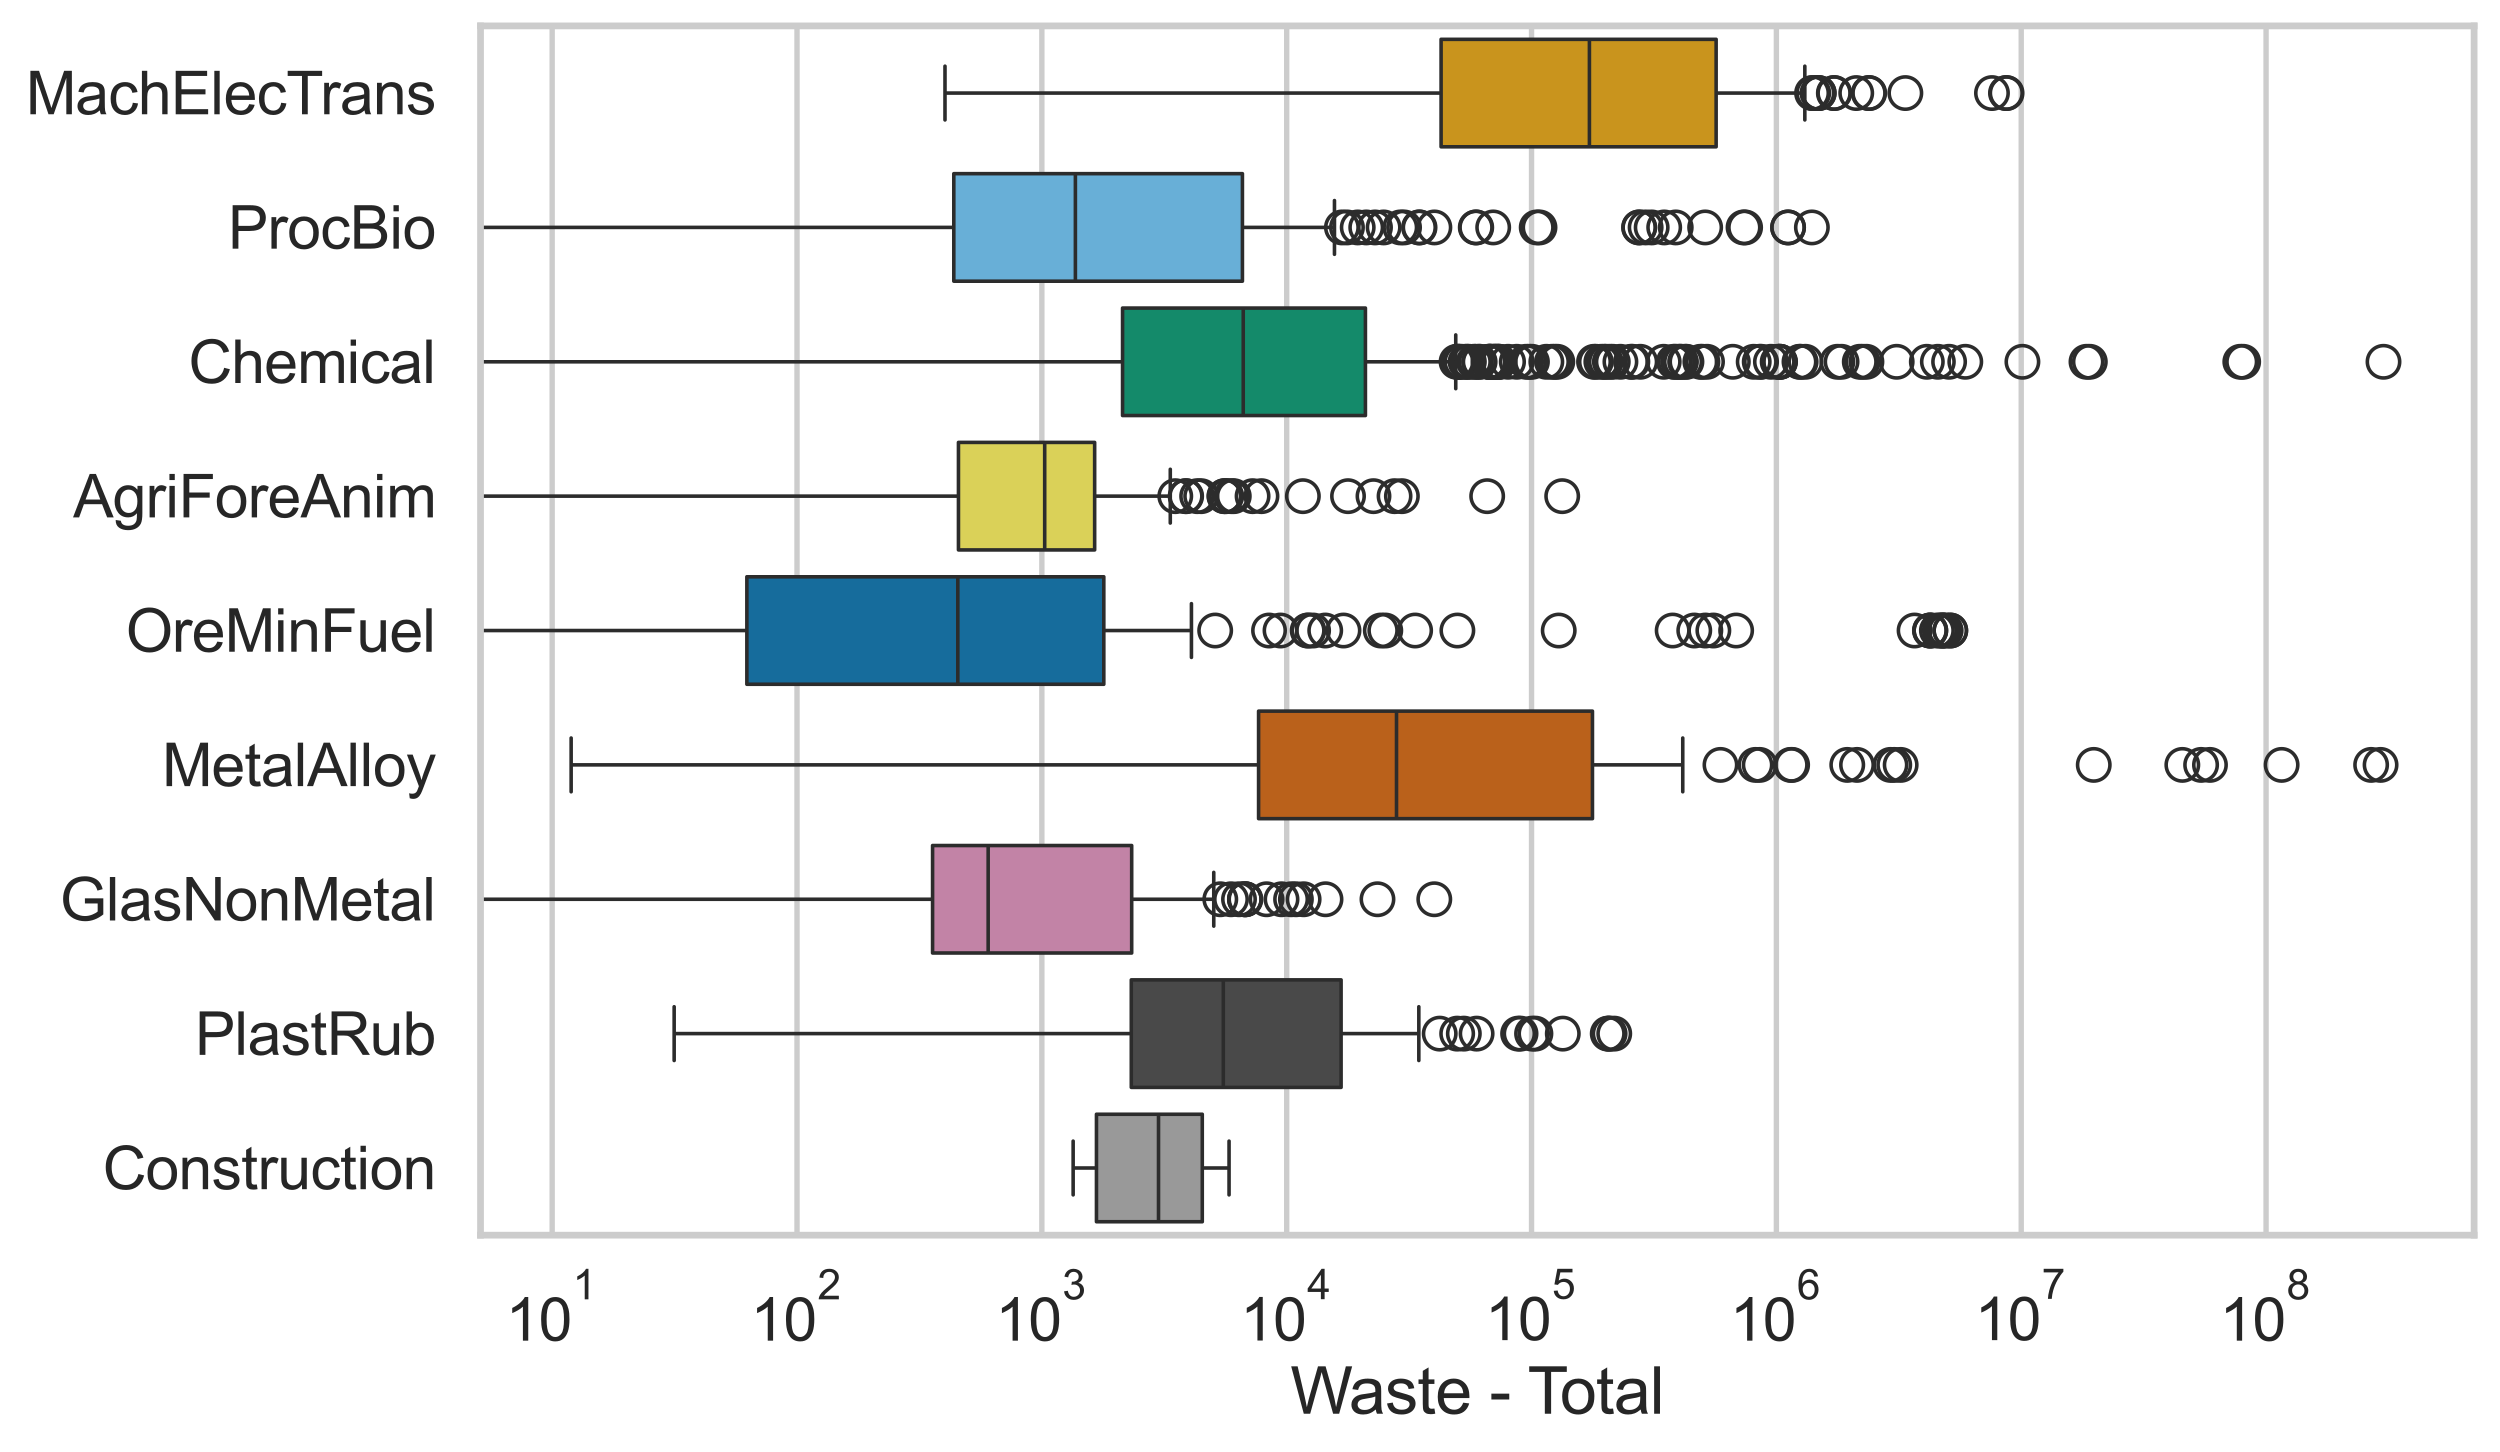 <?xml version="1.0" encoding="utf-8" standalone="no"?>
<!DOCTYPE svg PUBLIC "-//W3C//DTD SVG 1.1//EN"
  "http://www.w3.org/Graphics/SVG/1.1/DTD/svg11.dtd">
<svg xmlns:xlink="http://www.w3.org/1999/xlink" width="695.577pt" height="404.121pt" viewBox="0 0 695.577 404.121" xmlns="http://www.w3.org/2000/svg" version="1.1">
 <defs>
  <style type="text/css">*{stroke-linejoin: round; stroke-linecap: butt}</style>
 </defs>
 <g id="figure_1">
  <g id="patch_1">
   <path d="M 0 404.121 
L 695.577 404.121 
L 695.577 0 
L 0 0 
z
" style="fill: #ffffff"/>
  </g>
  <g id="axes_1">
   <g id="patch_2">
    <path d="M 133.697 343.665 
L 688.377 343.665 
L 688.377 7.2 
L 133.697 7.2 
z
" style="fill: #ffffff"/>
   </g>
   <g id="matplotlib.axis_1">
    <g id="xtick_1">
     <g id="line2d_1">
      <path d="M 153.631 343.665 
L 153.631 7.2 
" clip-path="url(#pbd0447b14c)" style="fill: none; stroke: #cccccc; stroke-width: 1.5; stroke-linecap: round"/>
     </g>
     <g id="text_1">
      <!-- $\mathdefault{10^{1}}$ -->
      <g style="fill: #262626" transform="translate(140.679 373.18) scale(0.165 -0.165)">
       <defs>
        <path id="ArialMT-31" d="M 2384 0 
L 1822 0 
L 1822 3584 
Q 1619 3391 1289 3197 
Q 959 3003 697 2906 
L 697 3450 
Q 1169 3672 1522 3987 
Q 1875 4303 2022 4600 
L 2384 4600 
L 2384 0 
z
" transform="scale(0.016)"/>
        <path id="ArialMT-30" d="M 266 2259 
Q 266 3072 433 3567 
Q 600 4063 929 4331 
Q 1259 4600 1759 4600 
Q 2128 4600 2406 4451 
Q 2684 4303 2865 4023 
Q 3047 3744 3150 3342 
Q 3253 2941 3253 2259 
Q 3253 1453 3087 958 
Q 2922 463 2592 192 
Q 2263 -78 1759 -78 
Q 1097 -78 719 397 
Q 266 969 266 2259 
z
M 844 2259 
Q 844 1131 1108 757 
Q 1372 384 1759 384 
Q 2147 384 2411 759 
Q 2675 1134 2675 2259 
Q 2675 3391 2411 3762 
Q 2147 4134 1753 4134 
Q 1366 4134 1134 3806 
Q 844 3388 844 2259 
z
" transform="scale(0.016)"/>
       </defs>
       <use xlink:href="#ArialMT-31" transform="translate(0 0.994)"/>
       <use xlink:href="#ArialMT-30" transform="translate(55.615 0.994)"/>
       <use xlink:href="#ArialMT-31" transform="translate(112.973 70.688) scale(0.7)"/>
      </g>
     </g>
    </g>
    <g id="xtick_2">
     <g id="line2d_2">
      <path d="M 221.754 343.665 
L 221.754 7.2 
" clip-path="url(#pbd0447b14c)" style="fill: none; stroke: #cccccc; stroke-width: 1.5; stroke-linecap: round"/>
     </g>
     <g id="text_2">
      <!-- $\mathdefault{10^{2}}$ -->
      <g style="fill: #262626" transform="translate(208.801 373.18) scale(0.165 -0.165)">
       <defs>
        <path id="ArialMT-32" d="M 3222 541 
L 3222 0 
L 194 0 
Q 188 203 259 391 
Q 375 700 629 1000 
Q 884 1300 1366 1694 
Q 2113 2306 2375 2664 
Q 2638 3022 2638 3341 
Q 2638 3675 2398 3904 
Q 2159 4134 1775 4134 
Q 1369 4134 1125 3890 
Q 881 3647 878 3216 
L 300 3275 
Q 359 3922 746 4261 
Q 1134 4600 1788 4600 
Q 2447 4600 2831 4234 
Q 3216 3869 3216 3328 
Q 3216 3053 3103 2787 
Q 2991 2522 2730 2228 
Q 2469 1934 1863 1422 
Q 1356 997 1212 845 
Q 1069 694 975 541 
L 3222 541 
z
" transform="scale(0.016)"/>
       </defs>
       <use xlink:href="#ArialMT-31" transform="translate(0 0.994)"/>
       <use xlink:href="#ArialMT-30" transform="translate(55.615 0.994)"/>
       <use xlink:href="#ArialMT-32" transform="translate(112.973 70.688) scale(0.7)"/>
      </g>
     </g>
    </g>
    <g id="xtick_3">
     <g id="line2d_3">
      <path d="M 289.876 343.665 
L 289.876 7.2 
" clip-path="url(#pbd0447b14c)" style="fill: none; stroke: #cccccc; stroke-width: 1.5; stroke-linecap: round"/>
     </g>
     <g id="text_3">
      <!-- $\mathdefault{10^{3}}$ -->
      <g style="fill: #262626" transform="translate(276.923 373.18) scale(0.165 -0.165)">
       <defs>
        <path id="ArialMT-33" d="M 269 1209 
L 831 1284 
Q 928 806 1161 595 
Q 1394 384 1728 384 
Q 2125 384 2398 659 
Q 2672 934 2672 1341 
Q 2672 1728 2419 1979 
Q 2166 2231 1775 2231 
Q 1616 2231 1378 2169 
L 1441 2663 
Q 1497 2656 1531 2656 
Q 1891 2656 2178 2843 
Q 2466 3031 2466 3422 
Q 2466 3731 2256 3934 
Q 2047 4138 1716 4138 
Q 1388 4138 1169 3931 
Q 950 3725 888 3313 
L 325 3413 
Q 428 3978 793 4289 
Q 1159 4600 1703 4600 
Q 2078 4600 2393 4439 
Q 2709 4278 2876 4000 
Q 3044 3722 3044 3409 
Q 3044 3113 2884 2869 
Q 2725 2625 2413 2481 
Q 2819 2388 3044 2092 
Q 3269 1797 3269 1353 
Q 3269 753 2831 336 
Q 2394 -81 1725 -81 
Q 1122 -81 723 278 
Q 325 638 269 1209 
z
" transform="scale(0.016)"/>
       </defs>
       <use xlink:href="#ArialMT-31" transform="translate(0 0.994)"/>
       <use xlink:href="#ArialMT-30" transform="translate(55.615 0.994)"/>
       <use xlink:href="#ArialMT-33" transform="translate(112.973 70.688) scale(0.7)"/>
      </g>
     </g>
    </g>
    <g id="xtick_4">
     <g id="line2d_4">
      <path d="M 357.998 343.665 
L 357.998 7.2 
" clip-path="url(#pbd0447b14c)" style="fill: none; stroke: #cccccc; stroke-width: 1.5; stroke-linecap: round"/>
     </g>
     <g id="text_4">
      <!-- $\mathdefault{10^{4}}$ -->
      <g style="fill: #262626" transform="translate(345.046 373.015) scale(0.165 -0.165)">
       <defs>
        <path id="ArialMT-34" d="M 2069 0 
L 2069 1097 
L 81 1097 
L 81 1613 
L 2172 4581 
L 2631 4581 
L 2631 1613 
L 3250 1613 
L 3250 1097 
L 2631 1097 
L 2631 0 
L 2069 0 
z
M 2069 1613 
L 2069 3678 
L 634 1613 
L 2069 1613 
z
" transform="scale(0.016)"/>
       </defs>
       <use xlink:href="#ArialMT-31" transform="translate(0 0.202)"/>
       <use xlink:href="#ArialMT-30" transform="translate(55.615 0.202)"/>
       <use xlink:href="#ArialMT-34" transform="translate(112.973 69.895) scale(0.7)"/>
      </g>
     </g>
    </g>
    <g id="xtick_5">
     <g id="line2d_5">
      <path d="M 426.121 343.665 
L 426.121 7.2 
" clip-path="url(#pbd0447b14c)" style="fill: none; stroke: #cccccc; stroke-width: 1.5; stroke-linecap: round"/>
     </g>
     <g id="text_5">
      <!-- $\mathdefault{10^{5}}$ -->
      <g style="fill: #262626" transform="translate(413.168 373.015) scale(0.165 -0.165)">
       <defs>
        <path id="ArialMT-35" d="M 266 1200 
L 856 1250 
Q 922 819 1161 601 
Q 1400 384 1738 384 
Q 2144 384 2425 690 
Q 2706 997 2706 1503 
Q 2706 1984 2436 2262 
Q 2166 2541 1728 2541 
Q 1456 2541 1237 2417 
Q 1019 2294 894 2097 
L 366 2166 
L 809 4519 
L 3088 4519 
L 3088 3981 
L 1259 3981 
L 1013 2750 
Q 1425 3038 1878 3038 
Q 2478 3038 2890 2622 
Q 3303 2206 3303 1553 
Q 3303 931 2941 478 
Q 2500 -78 1738 -78 
Q 1113 -78 717 272 
Q 322 622 266 1200 
z
" transform="scale(0.016)"/>
       </defs>
       <use xlink:href="#ArialMT-31" transform="translate(0 0.88)"/>
       <use xlink:href="#ArialMT-30" transform="translate(55.615 0.88)"/>
       <use xlink:href="#ArialMT-35" transform="translate(112.973 70.573) scale(0.7)"/>
      </g>
     </g>
    </g>
    <g id="xtick_6">
     <g id="line2d_6">
      <path d="M 494.243 343.665 
L 494.243 7.2 
" clip-path="url(#pbd0447b14c)" style="fill: none; stroke: #cccccc; stroke-width: 1.5; stroke-linecap: round"/>
     </g>
     <g id="text_6">
      <!-- $\mathdefault{10^{6}}$ -->
      <g style="fill: #262626" transform="translate(481.291 373.18) scale(0.165 -0.165)">
       <defs>
        <path id="ArialMT-36" d="M 3184 3459 
L 2625 3416 
Q 2550 3747 2413 3897 
Q 2184 4138 1850 4138 
Q 1581 4138 1378 3988 
Q 1113 3794 959 3422 
Q 806 3050 800 2363 
Q 1003 2672 1297 2822 
Q 1591 2972 1913 2972 
Q 2475 2972 2870 2558 
Q 3266 2144 3266 1488 
Q 3266 1056 3080 686 
Q 2894 316 2569 119 
Q 2244 -78 1831 -78 
Q 1128 -78 684 439 
Q 241 956 241 2144 
Q 241 3472 731 4075 
Q 1159 4600 1884 4600 
Q 2425 4600 2770 4297 
Q 3116 3994 3184 3459 
z
M 888 1484 
Q 888 1194 1011 928 
Q 1134 663 1356 523 
Q 1578 384 1822 384 
Q 2178 384 2434 671 
Q 2691 959 2691 1453 
Q 2691 1928 2437 2201 
Q 2184 2475 1800 2475 
Q 1419 2475 1153 2201 
Q 888 1928 888 1484 
z
" transform="scale(0.016)"/>
       </defs>
       <use xlink:href="#ArialMT-31" transform="translate(0 0.994)"/>
       <use xlink:href="#ArialMT-30" transform="translate(55.615 0.994)"/>
       <use xlink:href="#ArialMT-36" transform="translate(112.973 70.688) scale(0.7)"/>
      </g>
     </g>
    </g>
    <g id="xtick_7">
     <g id="line2d_7">
      <path d="M 562.365 343.665 
L 562.365 7.2 
" clip-path="url(#pbd0447b14c)" style="fill: none; stroke: #cccccc; stroke-width: 1.5; stroke-linecap: round"/>
     </g>
     <g id="text_7">
      <!-- $\mathdefault{10^{7}}$ -->
      <g style="fill: #262626" transform="translate(549.413 373.015) scale(0.165 -0.165)">
       <defs>
        <path id="ArialMT-37" d="M 303 3981 
L 303 4522 
L 3269 4522 
L 3269 4084 
Q 2831 3619 2401 2847 
Q 1972 2075 1738 1259 
Q 1569 684 1522 0 
L 944 0 
Q 953 541 1156 1306 
Q 1359 2072 1739 2783 
Q 2119 3494 2547 3981 
L 303 3981 
z
" transform="scale(0.016)"/>
       </defs>
       <use xlink:href="#ArialMT-31" transform="translate(0 0.847)"/>
       <use xlink:href="#ArialMT-30" transform="translate(55.615 0.847)"/>
       <use xlink:href="#ArialMT-37" transform="translate(112.973 70.541) scale(0.7)"/>
      </g>
     </g>
    </g>
    <g id="xtick_8">
     <g id="line2d_8">
      <path d="M 630.488 343.665 
L 630.488 7.2 
" clip-path="url(#pbd0447b14c)" style="fill: none; stroke: #cccccc; stroke-width: 1.5; stroke-linecap: round"/>
     </g>
     <g id="text_8">
      <!-- $\mathdefault{10^{8}}$ -->
      <g style="fill: #262626" transform="translate(617.535 373.18) scale(0.165 -0.165)">
       <defs>
        <path id="ArialMT-38" d="M 1131 2484 
Q 781 2613 612 2850 
Q 444 3088 444 3419 
Q 444 3919 803 4259 
Q 1163 4600 1759 4600 
Q 2359 4600 2725 4251 
Q 3091 3903 3091 3403 
Q 3091 3084 2923 2848 
Q 2756 2613 2416 2484 
Q 2838 2347 3058 2040 
Q 3278 1734 3278 1309 
Q 3278 722 2862 322 
Q 2447 -78 1769 -78 
Q 1091 -78 675 323 
Q 259 725 259 1325 
Q 259 1772 486 2073 
Q 713 2375 1131 2484 
z
M 1019 3438 
Q 1019 3113 1228 2906 
Q 1438 2700 1772 2700 
Q 2097 2700 2305 2904 
Q 2513 3109 2513 3406 
Q 2513 3716 2298 3927 
Q 2084 4138 1766 4138 
Q 1444 4138 1231 3931 
Q 1019 3725 1019 3438 
z
M 838 1322 
Q 838 1081 952 856 
Q 1066 631 1291 507 
Q 1516 384 1775 384 
Q 2178 384 2440 643 
Q 2703 903 2703 1303 
Q 2703 1709 2433 1975 
Q 2163 2241 1756 2241 
Q 1359 2241 1098 1978 
Q 838 1716 838 1322 
z
" transform="scale(0.016)"/>
       </defs>
       <use xlink:href="#ArialMT-31" transform="translate(0 0.994)"/>
       <use xlink:href="#ArialMT-30" transform="translate(55.615 0.994)"/>
       <use xlink:href="#ArialMT-38" transform="translate(112.973 70.688) scale(0.7)"/>
      </g>
     </g>
    </g>
    <g id="xtick_9"/>
    <g id="xtick_10"/>
    <g id="xtick_11"/>
    <g id="xtick_12"/>
    <g id="xtick_13"/>
    <g id="xtick_14"/>
    <g id="xtick_15"/>
    <g id="xtick_16"/>
    <g id="xtick_17"/>
    <g id="xtick_18"/>
    <g id="xtick_19"/>
    <g id="xtick_20"/>
    <g id="xtick_21"/>
    <g id="xtick_22"/>
    <g id="xtick_23"/>
    <g id="xtick_24"/>
    <g id="xtick_25"/>
    <g id="xtick_26"/>
    <g id="xtick_27"/>
    <g id="xtick_28"/>
    <g id="xtick_29"/>
    <g id="xtick_30"/>
    <g id="xtick_31"/>
    <g id="xtick_32"/>
    <g id="xtick_33"/>
    <g id="xtick_34"/>
    <g id="xtick_35"/>
    <g id="xtick_36"/>
    <g id="xtick_37"/>
    <g id="xtick_38"/>
    <g id="xtick_39"/>
    <g id="xtick_40"/>
    <g id="xtick_41"/>
    <g id="xtick_42"/>
    <g id="xtick_43"/>
    <g id="xtick_44"/>
    <g id="xtick_45"/>
    <g id="xtick_46"/>
    <g id="xtick_47"/>
    <g id="xtick_48"/>
    <g id="xtick_49"/>
    <g id="xtick_50"/>
    <g id="xtick_51"/>
    <g id="xtick_52"/>
    <g id="xtick_53"/>
    <g id="xtick_54"/>
    <g id="xtick_55"/>
    <g id="xtick_56"/>
    <g id="xtick_57"/>
    <g id="xtick_58"/>
    <g id="xtick_59"/>
    <g id="xtick_60"/>
    <g id="xtick_61"/>
    <g id="xtick_62"/>
    <g id="xtick_63"/>
    <g id="xtick_64"/>
    <g id="xtick_65"/>
    <g id="xtick_66"/>
    <g id="xtick_67"/>
    <g id="xtick_68"/>
    <g id="xtick_69"/>
    <g id="xtick_70"/>
    <g id="xtick_71"/>
    <g id="xtick_72"/>
    <g id="xtick_73"/>
    <g id="xtick_74"/>
    <g id="text_9">
     <!-- Waste - Total -->
     <g style="fill: #262626" transform="translate(359.024 393.344) scale(0.18 -0.18)">
      <defs>
       <path id="ArialMT-57" d="M 1294 0 
L 78 4581 
L 700 4581 
L 1397 1578 
Q 1509 1106 1591 641 
Q 1766 1375 1797 1488 
L 2669 4581 
L 3400 4581 
L 4056 2263 
Q 4303 1400 4413 641 
Q 4500 1075 4641 1638 
L 5359 4581 
L 5969 4581 
L 4713 0 
L 4128 0 
L 3163 3491 
Q 3041 3928 3019 4028 
Q 2947 3713 2884 3491 
L 1913 0 
L 1294 0 
z
" transform="scale(0.016)"/>
       <path id="ArialMT-61" d="M 2588 409 
Q 2275 144 1986 34 
Q 1697 -75 1366 -75 
Q 819 -75 525 192 
Q 231 459 231 875 
Q 231 1119 342 1320 
Q 453 1522 633 1644 
Q 813 1766 1038 1828 
Q 1203 1872 1538 1913 
Q 2219 1994 2541 2106 
Q 2544 2222 2544 2253 
Q 2544 2597 2384 2738 
Q 2169 2928 1744 2928 
Q 1347 2928 1158 2789 
Q 969 2650 878 2297 
L 328 2372 
Q 403 2725 575 2942 
Q 747 3159 1072 3276 
Q 1397 3394 1825 3394 
Q 2250 3394 2515 3294 
Q 2781 3194 2906 3042 
Q 3031 2891 3081 2659 
Q 3109 2516 3109 2141 
L 3109 1391 
Q 3109 606 3145 398 
Q 3181 191 3288 0 
L 2700 0 
Q 2613 175 2588 409 
z
M 2541 1666 
Q 2234 1541 1622 1453 
Q 1275 1403 1131 1340 
Q 988 1278 909 1158 
Q 831 1038 831 891 
Q 831 666 1001 516 
Q 1172 366 1500 366 
Q 1825 366 2078 508 
Q 2331 650 2450 897 
Q 2541 1088 2541 1459 
L 2541 1666 
z
" transform="scale(0.016)"/>
       <path id="ArialMT-73" d="M 197 991 
L 753 1078 
Q 800 744 1014 566 
Q 1228 388 1613 388 
Q 2000 388 2187 545 
Q 2375 703 2375 916 
Q 2375 1106 2209 1216 
Q 2094 1291 1634 1406 
Q 1016 1563 777 1677 
Q 538 1791 414 1992 
Q 291 2194 291 2438 
Q 291 2659 392 2848 
Q 494 3038 669 3163 
Q 800 3259 1026 3326 
Q 1253 3394 1513 3394 
Q 1903 3394 2198 3281 
Q 2494 3169 2634 2976 
Q 2775 2784 2828 2463 
L 2278 2388 
Q 2241 2644 2061 2787 
Q 1881 2931 1553 2931 
Q 1166 2931 1000 2803 
Q 834 2675 834 2503 
Q 834 2394 903 2306 
Q 972 2216 1119 2156 
Q 1203 2125 1616 2013 
Q 2213 1853 2448 1751 
Q 2684 1650 2818 1456 
Q 2953 1263 2953 975 
Q 2953 694 2789 445 
Q 2625 197 2315 61 
Q 2006 -75 1616 -75 
Q 969 -75 630 194 
Q 291 463 197 991 
z
" transform="scale(0.016)"/>
       <path id="ArialMT-74" d="M 1650 503 
L 1731 6 
Q 1494 -44 1306 -44 
Q 1000 -44 831 53 
Q 663 150 594 308 
Q 525 466 525 972 
L 525 2881 
L 113 2881 
L 113 3319 
L 525 3319 
L 525 4141 
L 1084 4478 
L 1084 3319 
L 1650 3319 
L 1650 2881 
L 1084 2881 
L 1084 941 
Q 1084 700 1114 631 
Q 1144 563 1211 522 
Q 1278 481 1403 481 
Q 1497 481 1650 503 
z
" transform="scale(0.016)"/>
       <path id="ArialMT-65" d="M 2694 1069 
L 3275 997 
Q 3138 488 2766 206 
Q 2394 -75 1816 -75 
Q 1088 -75 661 373 
Q 234 822 234 1631 
Q 234 2469 665 2931 
Q 1097 3394 1784 3394 
Q 2450 3394 2872 2941 
Q 3294 2488 3294 1666 
Q 3294 1616 3291 1516 
L 816 1516 
Q 847 969 1125 678 
Q 1403 388 1819 388 
Q 2128 388 2347 550 
Q 2566 713 2694 1069 
z
M 847 1978 
L 2700 1978 
Q 2663 2397 2488 2606 
Q 2219 2931 1791 2931 
Q 1403 2931 1139 2672 
Q 875 2413 847 1978 
z
" transform="scale(0.016)"/>
       <path id="ArialMT-20" transform="scale(0.016)"/>
       <path id="ArialMT-2d" d="M 203 1375 
L 203 1941 
L 1931 1941 
L 1931 1375 
L 203 1375 
z
" transform="scale(0.016)"/>
       <path id="ArialMT-54" d="M 1659 0 
L 1659 4041 
L 150 4041 
L 150 4581 
L 3781 4581 
L 3781 4041 
L 2266 4041 
L 2266 0 
L 1659 0 
z
" transform="scale(0.016)"/>
       <path id="ArialMT-6f" d="M 213 1659 
Q 213 2581 725 3025 
Q 1153 3394 1769 3394 
Q 2453 3394 2887 2945 
Q 3322 2497 3322 1706 
Q 3322 1066 3130 698 
Q 2938 331 2570 128 
Q 2203 -75 1769 -75 
Q 1072 -75 642 372 
Q 213 819 213 1659 
z
M 791 1659 
Q 791 1022 1069 705 
Q 1347 388 1769 388 
Q 2188 388 2466 706 
Q 2744 1025 2744 1678 
Q 2744 2294 2464 2611 
Q 2184 2928 1769 2928 
Q 1347 2928 1069 2612 
Q 791 2297 791 1659 
z
" transform="scale(0.016)"/>
       <path id="ArialMT-6c" d="M 409 0 
L 409 4581 
L 972 4581 
L 972 0 
L 409 0 
z
" transform="scale(0.016)"/>
      </defs>
      <use xlink:href="#ArialMT-57"/>
      <use xlink:href="#ArialMT-61" transform="translate(90.635 0)"/>
      <use xlink:href="#ArialMT-73" transform="translate(146.25 0)"/>
      <use xlink:href="#ArialMT-74" transform="translate(196.25 0)"/>
      <use xlink:href="#ArialMT-65" transform="translate(224.033 0)"/>
      <use xlink:href="#ArialMT-20" transform="translate(279.648 0)"/>
      <use xlink:href="#ArialMT-2d" transform="translate(307.432 0)"/>
      <use xlink:href="#ArialMT-20" transform="translate(340.732 0)"/>
      <use xlink:href="#ArialMT-54" transform="translate(366.766 0)"/>
      <use xlink:href="#ArialMT-6f" transform="translate(416.725 0)"/>
      <use xlink:href="#ArialMT-74" transform="translate(472.34 0)"/>
      <use xlink:href="#ArialMT-61" transform="translate(500.123 0)"/>
      <use xlink:href="#ArialMT-6c" transform="translate(555.738 0)"/>
     </g>
    </g>
   </g>
   <g id="matplotlib.axis_2">
    <g id="ytick_1">
     <g id="text_10">
      <!-- MachElecTrans -->
      <g style="fill: #262626" transform="translate(7.2 31.798) scale(0.165 -0.165)">
       <defs>
        <path id="ArialMT-4d" d="M 475 0 
L 475 4581 
L 1388 4581 
L 2472 1338 
Q 2622 884 2691 659 
Q 2769 909 2934 1394 
L 4031 4581 
L 4847 4581 
L 4847 0 
L 4263 0 
L 4263 3834 
L 2931 0 
L 2384 0 
L 1059 3900 
L 1059 0 
L 475 0 
z
" transform="scale(0.016)"/>
        <path id="ArialMT-63" d="M 2588 1216 
L 3141 1144 
Q 3050 572 2676 248 
Q 2303 -75 1759 -75 
Q 1078 -75 664 370 
Q 250 816 250 1647 
Q 250 2184 428 2587 
Q 606 2991 970 3192 
Q 1334 3394 1763 3394 
Q 2303 3394 2647 3120 
Q 2991 2847 3088 2344 
L 2541 2259 
Q 2463 2594 2264 2762 
Q 2066 2931 1784 2931 
Q 1359 2931 1093 2626 
Q 828 2322 828 1663 
Q 828 994 1084 691 
Q 1341 388 1753 388 
Q 2084 388 2306 591 
Q 2528 794 2588 1216 
z
" transform="scale(0.016)"/>
        <path id="ArialMT-68" d="M 422 0 
L 422 4581 
L 984 4581 
L 984 2938 
Q 1378 3394 1978 3394 
Q 2347 3394 2619 3248 
Q 2891 3103 3008 2847 
Q 3125 2591 3125 2103 
L 3125 0 
L 2563 0 
L 2563 2103 
Q 2563 2525 2380 2717 
Q 2197 2909 1863 2909 
Q 1613 2909 1392 2779 
Q 1172 2650 1078 2428 
Q 984 2206 984 1816 
L 984 0 
L 422 0 
z
" transform="scale(0.016)"/>
        <path id="ArialMT-45" d="M 506 0 
L 506 4581 
L 3819 4581 
L 3819 4041 
L 1113 4041 
L 1113 2638 
L 3647 2638 
L 3647 2100 
L 1113 2100 
L 1113 541 
L 3925 541 
L 3925 0 
L 506 0 
z
" transform="scale(0.016)"/>
        <path id="ArialMT-72" d="M 416 0 
L 416 3319 
L 922 3319 
L 922 2816 
Q 1116 3169 1280 3281 
Q 1444 3394 1641 3394 
Q 1925 3394 2219 3213 
L 2025 2691 
Q 1819 2813 1613 2813 
Q 1428 2813 1281 2702 
Q 1134 2591 1072 2394 
Q 978 2094 978 1738 
L 978 0 
L 416 0 
z
" transform="scale(0.016)"/>
        <path id="ArialMT-6e" d="M 422 0 
L 422 3319 
L 928 3319 
L 928 2847 
Q 1294 3394 1984 3394 
Q 2284 3394 2536 3286 
Q 2788 3178 2913 3003 
Q 3038 2828 3088 2588 
Q 3119 2431 3119 2041 
L 3119 0 
L 2556 0 
L 2556 2019 
Q 2556 2363 2490 2533 
Q 2425 2703 2258 2804 
Q 2091 2906 1866 2906 
Q 1506 2906 1245 2678 
Q 984 2450 984 1813 
L 984 0 
L 422 0 
z
" transform="scale(0.016)"/>
       </defs>
       <use xlink:href="#ArialMT-4d"/>
       <use xlink:href="#ArialMT-61" transform="translate(83.301 0)"/>
       <use xlink:href="#ArialMT-63" transform="translate(138.916 0)"/>
       <use xlink:href="#ArialMT-68" transform="translate(188.916 0)"/>
       <use xlink:href="#ArialMT-45" transform="translate(244.531 0)"/>
       <use xlink:href="#ArialMT-6c" transform="translate(311.23 0)"/>
       <use xlink:href="#ArialMT-65" transform="translate(333.447 0)"/>
       <use xlink:href="#ArialMT-63" transform="translate(389.062 0)"/>
       <use xlink:href="#ArialMT-54" transform="translate(439.062 0)"/>
       <use xlink:href="#ArialMT-72" transform="translate(496.396 0)"/>
       <use xlink:href="#ArialMT-61" transform="translate(529.697 0)"/>
       <use xlink:href="#ArialMT-6e" transform="translate(585.312 0)"/>
       <use xlink:href="#ArialMT-73" transform="translate(640.928 0)"/>
      </g>
     </g>
    </g>
    <g id="ytick_2">
     <g id="text_11">
      <!-- ProcBio -->
      <g style="fill: #262626" transform="translate(63.424 69.183) scale(0.165 -0.165)">
       <defs>
        <path id="ArialMT-50" d="M 494 0 
L 494 4581 
L 2222 4581 
Q 2678 4581 2919 4538 
Q 3256 4481 3484 4323 
Q 3713 4166 3852 3881 
Q 3991 3597 3991 3256 
Q 3991 2672 3619 2267 
Q 3247 1863 2275 1863 
L 1100 1863 
L 1100 0 
L 494 0 
z
M 1100 2403 
L 2284 2403 
Q 2872 2403 3119 2622 
Q 3366 2841 3366 3238 
Q 3366 3525 3220 3729 
Q 3075 3934 2838 4000 
Q 2684 4041 2272 4041 
L 1100 4041 
L 1100 2403 
z
" transform="scale(0.016)"/>
        <path id="ArialMT-42" d="M 469 0 
L 469 4581 
L 2188 4581 
Q 2713 4581 3030 4442 
Q 3347 4303 3526 4014 
Q 3706 3725 3706 3409 
Q 3706 3116 3547 2856 
Q 3388 2597 3066 2438 
Q 3481 2316 3704 2022 
Q 3928 1728 3928 1328 
Q 3928 1006 3792 729 
Q 3656 453 3456 303 
Q 3256 153 2954 76 
Q 2653 0 2216 0 
L 469 0 
z
M 1075 2656 
L 2066 2656 
Q 2469 2656 2644 2709 
Q 2875 2778 2992 2937 
Q 3109 3097 3109 3338 
Q 3109 3566 3000 3739 
Q 2891 3913 2687 3977 
Q 2484 4041 1991 4041 
L 1075 4041 
L 1075 2656 
z
M 1075 541 
L 2216 541 
Q 2509 541 2628 563 
Q 2838 600 2978 687 
Q 3119 775 3209 942 
Q 3300 1109 3300 1328 
Q 3300 1584 3169 1773 
Q 3038 1963 2805 2039 
Q 2572 2116 2134 2116 
L 1075 2116 
L 1075 541 
z
" transform="scale(0.016)"/>
        <path id="ArialMT-69" d="M 425 3934 
L 425 4581 
L 988 4581 
L 988 3934 
L 425 3934 
z
M 425 0 
L 425 3319 
L 988 3319 
L 988 0 
L 425 0 
z
" transform="scale(0.016)"/>
       </defs>
       <use xlink:href="#ArialMT-50"/>
       <use xlink:href="#ArialMT-72" transform="translate(66.699 0)"/>
       <use xlink:href="#ArialMT-6f" transform="translate(100 0)"/>
       <use xlink:href="#ArialMT-63" transform="translate(155.615 0)"/>
       <use xlink:href="#ArialMT-42" transform="translate(205.615 0)"/>
       <use xlink:href="#ArialMT-69" transform="translate(272.314 0)"/>
       <use xlink:href="#ArialMT-6f" transform="translate(294.531 0)"/>
      </g>
     </g>
    </g>
    <g id="ytick_3">
     <g id="text_12">
      <!-- Chemical -->
      <g style="fill: #262626" transform="translate(52.428 106.568) scale(0.165 -0.165)">
       <defs>
        <path id="ArialMT-43" d="M 3763 1606 
L 4369 1453 
Q 4178 706 3683 314 
Q 3188 -78 2472 -78 
Q 1731 -78 1267 223 
Q 803 525 561 1097 
Q 319 1669 319 2325 
Q 319 3041 592 3573 
Q 866 4106 1370 4382 
Q 1875 4659 2481 4659 
Q 3169 4659 3637 4309 
Q 4106 3959 4291 3325 
L 3694 3184 
Q 3534 3684 3231 3912 
Q 2928 4141 2469 4141 
Q 1941 4141 1586 3887 
Q 1231 3634 1087 3207 
Q 944 2781 944 2328 
Q 944 1744 1114 1308 
Q 1284 872 1643 656 
Q 2003 441 2422 441 
Q 2931 441 3284 734 
Q 3638 1028 3763 1606 
z
" transform="scale(0.016)"/>
        <path id="ArialMT-6d" d="M 422 0 
L 422 3319 
L 925 3319 
L 925 2853 
Q 1081 3097 1340 3245 
Q 1600 3394 1931 3394 
Q 2300 3394 2536 3241 
Q 2772 3088 2869 2813 
Q 3263 3394 3894 3394 
Q 4388 3394 4653 3120 
Q 4919 2847 4919 2278 
L 4919 0 
L 4359 0 
L 4359 2091 
Q 4359 2428 4304 2576 
Q 4250 2725 4106 2815 
Q 3963 2906 3769 2906 
Q 3419 2906 3187 2673 
Q 2956 2441 2956 1928 
L 2956 0 
L 2394 0 
L 2394 2156 
Q 2394 2531 2256 2718 
Q 2119 2906 1806 2906 
Q 1569 2906 1367 2781 
Q 1166 2656 1075 2415 
Q 984 2175 984 1722 
L 984 0 
L 422 0 
z
" transform="scale(0.016)"/>
       </defs>
       <use xlink:href="#ArialMT-43"/>
       <use xlink:href="#ArialMT-68" transform="translate(72.217 0)"/>
       <use xlink:href="#ArialMT-65" transform="translate(127.832 0)"/>
       <use xlink:href="#ArialMT-6d" transform="translate(183.447 0)"/>
       <use xlink:href="#ArialMT-69" transform="translate(266.748 0)"/>
       <use xlink:href="#ArialMT-63" transform="translate(288.965 0)"/>
       <use xlink:href="#ArialMT-61" transform="translate(338.965 0)"/>
       <use xlink:href="#ArialMT-6c" transform="translate(394.58 0)"/>
      </g>
     </g>
    </g>
    <g id="ytick_4">
     <g id="text_13">
      <!-- AgriForeAnim -->
      <g style="fill: #262626" transform="translate(20.341 143.953) scale(0.165 -0.165)">
       <defs>
        <path id="ArialMT-41" d="M -9 0 
L 1750 4581 
L 2403 4581 
L 4278 0 
L 3588 0 
L 3053 1388 
L 1138 1388 
L 634 0 
L -9 0 
z
M 1313 1881 
L 2866 1881 
L 2388 3150 
Q 2169 3728 2063 4100 
Q 1975 3659 1816 3225 
L 1313 1881 
z
" transform="scale(0.016)"/>
        <path id="ArialMT-67" d="M 319 -275 
L 866 -356 
Q 900 -609 1056 -725 
Q 1266 -881 1628 -881 
Q 2019 -881 2231 -725 
Q 2444 -569 2519 -288 
Q 2563 -116 2559 434 
Q 2191 0 1641 0 
Q 956 0 581 494 
Q 206 988 206 1678 
Q 206 2153 378 2554 
Q 550 2956 876 3175 
Q 1203 3394 1644 3394 
Q 2231 3394 2613 2919 
L 2613 3319 
L 3131 3319 
L 3131 450 
Q 3131 -325 2973 -648 
Q 2816 -972 2473 -1159 
Q 2131 -1347 1631 -1347 
Q 1038 -1347 672 -1080 
Q 306 -813 319 -275 
z
M 784 1719 
Q 784 1066 1043 766 
Q 1303 466 1694 466 
Q 2081 466 2343 764 
Q 2606 1063 2606 1700 
Q 2606 2309 2336 2618 
Q 2066 2928 1684 2928 
Q 1309 2928 1046 2623 
Q 784 2319 784 1719 
z
" transform="scale(0.016)"/>
        <path id="ArialMT-46" d="M 525 0 
L 525 4581 
L 3616 4581 
L 3616 4041 
L 1131 4041 
L 1131 2622 
L 3281 2622 
L 3281 2081 
L 1131 2081 
L 1131 0 
L 525 0 
z
" transform="scale(0.016)"/>
       </defs>
       <use xlink:href="#ArialMT-41"/>
       <use xlink:href="#ArialMT-67" transform="translate(66.699 0)"/>
       <use xlink:href="#ArialMT-72" transform="translate(122.314 0)"/>
       <use xlink:href="#ArialMT-69" transform="translate(155.615 0)"/>
       <use xlink:href="#ArialMT-46" transform="translate(177.832 0)"/>
       <use xlink:href="#ArialMT-6f" transform="translate(238.916 0)"/>
       <use xlink:href="#ArialMT-72" transform="translate(294.531 0)"/>
       <use xlink:href="#ArialMT-65" transform="translate(327.832 0)"/>
       <use xlink:href="#ArialMT-41" transform="translate(383.447 0)"/>
       <use xlink:href="#ArialMT-6e" transform="translate(450.146 0)"/>
       <use xlink:href="#ArialMT-69" transform="translate(505.762 0)"/>
       <use xlink:href="#ArialMT-6d" transform="translate(527.979 0)"/>
      </g>
     </g>
    </g>
    <g id="ytick_5">
     <g id="text_14">
      <!-- OreMinFuel -->
      <g style="fill: #262626" transform="translate(35.013 181.337) scale(0.165 -0.165)">
       <defs>
        <path id="ArialMT-4f" d="M 309 2231 
Q 309 3372 921 4017 
Q 1534 4663 2503 4663 
Q 3138 4663 3647 4359 
Q 4156 4056 4423 3514 
Q 4691 2972 4691 2284 
Q 4691 1588 4409 1038 
Q 4128 488 3612 205 
Q 3097 -78 2500 -78 
Q 1853 -78 1343 234 
Q 834 547 571 1087 
Q 309 1628 309 2231 
z
M 934 2222 
Q 934 1394 1379 917 
Q 1825 441 2497 441 
Q 3181 441 3623 922 
Q 4066 1403 4066 2288 
Q 4066 2847 3877 3264 
Q 3688 3681 3323 3911 
Q 2959 4141 2506 4141 
Q 1863 4141 1398 3698 
Q 934 3256 934 2222 
z
" transform="scale(0.016)"/>
        <path id="ArialMT-75" d="M 2597 0 
L 2597 488 
Q 2209 -75 1544 -75 
Q 1250 -75 995 37 
Q 741 150 617 320 
Q 494 491 444 738 
Q 409 903 409 1263 
L 409 3319 
L 972 3319 
L 972 1478 
Q 972 1038 1006 884 
Q 1059 663 1231 536 
Q 1403 409 1656 409 
Q 1909 409 2131 539 
Q 2353 669 2445 892 
Q 2538 1116 2538 1541 
L 2538 3319 
L 3100 3319 
L 3100 0 
L 2597 0 
z
" transform="scale(0.016)"/>
       </defs>
       <use xlink:href="#ArialMT-4f"/>
       <use xlink:href="#ArialMT-72" transform="translate(77.783 0)"/>
       <use xlink:href="#ArialMT-65" transform="translate(111.084 0)"/>
       <use xlink:href="#ArialMT-4d" transform="translate(166.699 0)"/>
       <use xlink:href="#ArialMT-69" transform="translate(250 0)"/>
       <use xlink:href="#ArialMT-6e" transform="translate(272.217 0)"/>
       <use xlink:href="#ArialMT-46" transform="translate(327.832 0)"/>
       <use xlink:href="#ArialMT-75" transform="translate(388.916 0)"/>
       <use xlink:href="#ArialMT-65" transform="translate(444.531 0)"/>
       <use xlink:href="#ArialMT-6c" transform="translate(500.146 0)"/>
      </g>
     </g>
    </g>
    <g id="ytick_6">
     <g id="text_15">
      <!-- MetalAlloy -->
      <g style="fill: #262626" transform="translate(45.088 218.722) scale(0.165 -0.165)">
       <defs>
        <path id="ArialMT-79" d="M 397 -1278 
L 334 -750 
Q 519 -800 656 -800 
Q 844 -800 956 -737 
Q 1069 -675 1141 -563 
Q 1194 -478 1313 -144 
Q 1328 -97 1363 -6 
L 103 3319 
L 709 3319 
L 1400 1397 
Q 1534 1031 1641 628 
Q 1738 1016 1872 1384 
L 2581 3319 
L 3144 3319 
L 1881 -56 
Q 1678 -603 1566 -809 
Q 1416 -1088 1222 -1217 
Q 1028 -1347 759 -1347 
Q 597 -1347 397 -1278 
z
" transform="scale(0.016)"/>
       </defs>
       <use xlink:href="#ArialMT-4d"/>
       <use xlink:href="#ArialMT-65" transform="translate(83.301 0)"/>
       <use xlink:href="#ArialMT-74" transform="translate(138.916 0)"/>
       <use xlink:href="#ArialMT-61" transform="translate(166.699 0)"/>
       <use xlink:href="#ArialMT-6c" transform="translate(222.314 0)"/>
       <use xlink:href="#ArialMT-41" transform="translate(244.531 0)"/>
       <use xlink:href="#ArialMT-6c" transform="translate(311.23 0)"/>
       <use xlink:href="#ArialMT-6c" transform="translate(333.447 0)"/>
       <use xlink:href="#ArialMT-6f" transform="translate(355.664 0)"/>
       <use xlink:href="#ArialMT-79" transform="translate(411.279 0)"/>
      </g>
     </g>
    </g>
    <g id="ytick_7">
     <g id="text_16">
      <!-- GlasNonMetal -->
      <g style="fill: #262626" transform="translate(16.659 256.107) scale(0.165 -0.165)">
       <defs>
        <path id="ArialMT-47" d="M 2638 1797 
L 2638 2334 
L 4578 2338 
L 4578 638 
Q 4131 281 3656 101 
Q 3181 -78 2681 -78 
Q 2006 -78 1454 211 
Q 903 500 622 1047 
Q 341 1594 341 2269 
Q 341 2938 620 3517 
Q 900 4097 1425 4378 
Q 1950 4659 2634 4659 
Q 3131 4659 3532 4498 
Q 3934 4338 4162 4050 
Q 4391 3763 4509 3300 
L 3963 3150 
Q 3859 3500 3706 3700 
Q 3553 3900 3268 4020 
Q 2984 4141 2638 4141 
Q 2222 4141 1919 4014 
Q 1616 3888 1430 3681 
Q 1244 3475 1141 3228 
Q 966 2803 966 2306 
Q 966 1694 1177 1281 
Q 1388 869 1791 669 
Q 2194 469 2647 469 
Q 3041 469 3416 620 
Q 3791 772 3984 944 
L 3984 1797 
L 2638 1797 
z
" transform="scale(0.016)"/>
        <path id="ArialMT-4e" d="M 488 0 
L 488 4581 
L 1109 4581 
L 3516 984 
L 3516 4581 
L 4097 4581 
L 4097 0 
L 3475 0 
L 1069 3600 
L 1069 0 
L 488 0 
z
" transform="scale(0.016)"/>
       </defs>
       <use xlink:href="#ArialMT-47"/>
       <use xlink:href="#ArialMT-6c" transform="translate(77.783 0)"/>
       <use xlink:href="#ArialMT-61" transform="translate(100 0)"/>
       <use xlink:href="#ArialMT-73" transform="translate(155.615 0)"/>
       <use xlink:href="#ArialMT-4e" transform="translate(205.615 0)"/>
       <use xlink:href="#ArialMT-6f" transform="translate(277.832 0)"/>
       <use xlink:href="#ArialMT-6e" transform="translate(333.447 0)"/>
       <use xlink:href="#ArialMT-4d" transform="translate(389.062 0)"/>
       <use xlink:href="#ArialMT-65" transform="translate(472.363 0)"/>
       <use xlink:href="#ArialMT-74" transform="translate(527.979 0)"/>
       <use xlink:href="#ArialMT-61" transform="translate(555.762 0)"/>
       <use xlink:href="#ArialMT-6c" transform="translate(611.377 0)"/>
      </g>
     </g>
    </g>
    <g id="ytick_8">
     <g id="text_17">
      <!-- PlastRub -->
      <g style="fill: #262626" transform="translate(54.248 293.492) scale(0.165 -0.165)">
       <defs>
        <path id="ArialMT-52" d="M 503 0 
L 503 4581 
L 2534 4581 
Q 3147 4581 3465 4457 
Q 3784 4334 3975 4021 
Q 4166 3709 4166 3331 
Q 4166 2844 3850 2509 
Q 3534 2175 2875 2084 
Q 3116 1969 3241 1856 
Q 3506 1613 3744 1247 
L 4541 0 
L 3778 0 
L 3172 953 
Q 2906 1366 2734 1584 
Q 2563 1803 2427 1890 
Q 2291 1978 2150 2013 
Q 2047 2034 1813 2034 
L 1109 2034 
L 1109 0 
L 503 0 
z
M 1109 2559 
L 2413 2559 
Q 2828 2559 3062 2645 
Q 3297 2731 3419 2920 
Q 3541 3109 3541 3331 
Q 3541 3656 3305 3865 
Q 3069 4075 2559 4075 
L 1109 4075 
L 1109 2559 
z
" transform="scale(0.016)"/>
        <path id="ArialMT-62" d="M 941 0 
L 419 0 
L 419 4581 
L 981 4581 
L 981 2947 
Q 1338 3394 1891 3394 
Q 2197 3394 2470 3270 
Q 2744 3147 2920 2923 
Q 3097 2700 3197 2384 
Q 3297 2069 3297 1709 
Q 3297 856 2875 390 
Q 2453 -75 1863 -75 
Q 1275 -75 941 416 
L 941 0 
z
M 934 1684 
Q 934 1088 1097 822 
Q 1363 388 1816 388 
Q 2184 388 2453 708 
Q 2722 1028 2722 1663 
Q 2722 2313 2464 2622 
Q 2206 2931 1841 2931 
Q 1472 2931 1203 2611 
Q 934 2291 934 1684 
z
" transform="scale(0.016)"/>
       </defs>
       <use xlink:href="#ArialMT-50"/>
       <use xlink:href="#ArialMT-6c" transform="translate(66.699 0)"/>
       <use xlink:href="#ArialMT-61" transform="translate(88.916 0)"/>
       <use xlink:href="#ArialMT-73" transform="translate(144.531 0)"/>
       <use xlink:href="#ArialMT-74" transform="translate(194.531 0)"/>
       <use xlink:href="#ArialMT-52" transform="translate(222.314 0)"/>
       <use xlink:href="#ArialMT-75" transform="translate(294.531 0)"/>
       <use xlink:href="#ArialMT-62" transform="translate(350.146 0)"/>
      </g>
     </g>
    </g>
    <g id="ytick_9">
     <g id="text_18">
      <!-- Construction -->
      <g style="fill: #262626" transform="translate(28.575 330.877) scale(0.165 -0.165)">
       <use xlink:href="#ArialMT-43"/>
       <use xlink:href="#ArialMT-6f" transform="translate(72.217 0)"/>
       <use xlink:href="#ArialMT-6e" transform="translate(127.832 0)"/>
       <use xlink:href="#ArialMT-73" transform="translate(183.447 0)"/>
       <use xlink:href="#ArialMT-74" transform="translate(233.447 0)"/>
       <use xlink:href="#ArialMT-72" transform="translate(261.23 0)"/>
       <use xlink:href="#ArialMT-75" transform="translate(294.531 0)"/>
       <use xlink:href="#ArialMT-63" transform="translate(350.146 0)"/>
       <use xlink:href="#ArialMT-74" transform="translate(400.146 0)"/>
       <use xlink:href="#ArialMT-69" transform="translate(427.93 0)"/>
       <use xlink:href="#ArialMT-6f" transform="translate(450.146 0)"/>
       <use xlink:href="#ArialMT-6e" transform="translate(505.762 0)"/>
      </g>
     </g>
    </g>
   </g>
   <g id="patch_3">
    <path d="M 400.957 10.938 
L 400.957 40.846 
L 477.481 40.846 
L 477.481 10.938 
L 400.957 10.938 
z
" clip-path="url(#pbd0447b14c)" style="fill: #c9941d; stroke: #2c2c2c; stroke-linejoin: miter"/>
   </g>
   <g id="line2d_9">
    <path d="M 400.957 25.892 
L 262.926 25.892 
" clip-path="url(#pbd0447b14c)" style="fill: none; stroke: #2c2c2c"/>
   </g>
   <g id="line2d_10">
    <path d="M 477.481 25.892 
L 502.158 25.892 
" clip-path="url(#pbd0447b14c)" style="fill: none; stroke: #2c2c2c"/>
   </g>
   <g id="line2d_11">
    <path d="M 262.926 18.415 
L 262.926 33.369 
" clip-path="url(#pbd0447b14c)" style="fill: none; stroke: #2c2c2c; stroke-linecap: round"/>
   </g>
   <g id="line2d_12">
    <path d="M 502.158 18.415 
L 502.158 33.369 
" clip-path="url(#pbd0447b14c)" style="fill: none; stroke: #2c2c2c; stroke-linecap: round"/>
   </g>
   <g id="line2d_13">
    <defs>
     <path id="m3917ca9ac4" d="M 0 4.5 
C 1.193 4.5 2.338 4.026 3.182 3.182 
C 4.026 2.338 4.5 1.193 4.5 0 
C 4.5 -1.193 4.026 -2.338 3.182 -3.182 
C 2.338 -4.026 1.193 -4.5 0 -4.5 
C -1.193 -4.5 -2.338 -4.026 -3.182 -3.182 
C -4.026 -2.338 -4.5 -1.193 -4.5 0 
C -4.5 1.193 -4.026 2.338 -3.182 3.182 
C -2.338 4.026 -1.193 4.5 0 4.5 
z
" style="stroke: #2c2c2c"/>
    </defs>
    <g clip-path="url(#pbd0447b14c)">
     <use xlink:href="#m3917ca9ac4" x="530.13" y="25.892" style="fill-opacity: 0; stroke: #2c2c2c"/>
     <use xlink:href="#m3917ca9ac4" x="505.67" y="25.892" style="fill-opacity: 0; stroke: #2c2c2c"/>
     <use xlink:href="#m3917ca9ac4" x="520.068" y="25.892" style="fill-opacity: 0; stroke: #2c2c2c"/>
     <use xlink:href="#m3917ca9ac4" x="554.226" y="25.892" style="fill-opacity: 0; stroke: #2c2c2c"/>
     <use xlink:href="#m3917ca9ac4" x="558.124" y="25.892" style="fill-opacity: 0; stroke: #2c2c2c"/>
     <use xlink:href="#m3917ca9ac4" x="510.363" y="25.892" style="fill-opacity: 0; stroke: #2c2c2c"/>
     <use xlink:href="#m3917ca9ac4" x="504.511" y="25.892" style="fill-opacity: 0; stroke: #2c2c2c"/>
     <use xlink:href="#m3917ca9ac4" x="504.172" y="25.892" style="fill-opacity: 0; stroke: #2c2c2c"/>
     <use xlink:href="#m3917ca9ac4" x="558.289" y="25.892" style="fill-opacity: 0; stroke: #2c2c2c"/>
     <use xlink:href="#m3917ca9ac4" x="506.02" y="25.892" style="fill-opacity: 0; stroke: #2c2c2c"/>
     <use xlink:href="#m3917ca9ac4" x="519.949" y="25.892" style="fill-opacity: 0; stroke: #2c2c2c"/>
     <use xlink:href="#m3917ca9ac4" x="506.02" y="25.892" style="fill-opacity: 0; stroke: #2c2c2c"/>
     <use xlink:href="#m3917ca9ac4" x="510.233" y="25.892" style="fill-opacity: 0; stroke: #2c2c2c"/>
     <use xlink:href="#m3917ca9ac4" x="516.461" y="25.892" style="fill-opacity: 0; stroke: #2c2c2c"/>
    </g>
   </g>
   <g id="patch_4">
    <path d="M 265.377 48.323 
L 265.377 78.231 
L 345.68 78.231 
L 345.68 48.323 
L 265.377 48.323 
z
" clip-path="url(#pbd0447b14c)" style="fill: #68afd7; stroke: #2c2c2c; stroke-linejoin: miter"/>
   </g>
   <g id="line2d_14">
    <path d="M 265.377 63.277 
L -1 63.277 
" clip-path="url(#pbd0447b14c)" style="fill: none; stroke: #2c2c2c"/>
   </g>
   <g id="line2d_15">
    <path d="M 345.68 63.277 
L 371.289 63.277 
" clip-path="url(#pbd0447b14c)" style="fill: none; stroke: #2c2c2c"/>
   </g>
   <g id="line2d_16">
    <path clip-path="url(#pbd0447b14c)" style="fill: none; stroke: #2c2c2c; stroke-linecap: round"/>
   </g>
   <g id="line2d_17">
    <path d="M 371.289 55.8 
L 371.289 70.754 
" clip-path="url(#pbd0447b14c)" style="fill: none; stroke: #2c2c2c; stroke-linecap: round"/>
   </g>
   <g id="line2d_18">
    <g clip-path="url(#pbd0447b14c)">
     <use xlink:href="#m3917ca9ac4" x="415.451" y="63.277" style="fill-opacity: 0; stroke: #2c2c2c"/>
     <use xlink:href="#m3917ca9ac4" x="394.96" y="63.277" style="fill-opacity: 0; stroke: #2c2c2c"/>
     <use xlink:href="#m3917ca9ac4" x="504.119" y="63.277" style="fill-opacity: 0; stroke: #2c2c2c"/>
     <use xlink:href="#m3917ca9ac4" x="399.089" y="63.277" style="fill-opacity: 0; stroke: #2c2c2c"/>
     <use xlink:href="#m3917ca9ac4" x="410.603" y="63.277" style="fill-opacity: 0; stroke: #2c2c2c"/>
     <use xlink:href="#m3917ca9ac4" x="463.03" y="63.277" style="fill-opacity: 0; stroke: #2c2c2c"/>
     <use xlink:href="#m3917ca9ac4" x="410.737" y="63.277" style="fill-opacity: 0; stroke: #2c2c2c"/>
     <use xlink:href="#m3917ca9ac4" x="459.543" y="63.277" style="fill-opacity: 0; stroke: #2c2c2c"/>
     <use xlink:href="#m3917ca9ac4" x="373.36" y="63.277" style="fill-opacity: 0; stroke: #2c2c2c"/>
     <use xlink:href="#m3917ca9ac4" x="497.503" y="63.277" style="fill-opacity: 0; stroke: #2c2c2c"/>
     <use xlink:href="#m3917ca9ac4" x="485.543" y="63.277" style="fill-opacity: 0; stroke: #2c2c2c"/>
     <use xlink:href="#m3917ca9ac4" x="466.237" y="63.277" style="fill-opacity: 0; stroke: #2c2c2c"/>
     <use xlink:href="#m3917ca9ac4" x="384.965" y="63.277" style="fill-opacity: 0; stroke: #2c2c2c"/>
     <use xlink:href="#m3917ca9ac4" x="382.566" y="63.277" style="fill-opacity: 0; stroke: #2c2c2c"/>
     <use xlink:href="#m3917ca9ac4" x="374.769" y="63.277" style="fill-opacity: 0; stroke: #2c2c2c"/>
     <use xlink:href="#m3917ca9ac4" x="394.826" y="63.277" style="fill-opacity: 0; stroke: #2c2c2c"/>
     <use xlink:href="#m3917ca9ac4" x="380.132" y="63.277" style="fill-opacity: 0; stroke: #2c2c2c"/>
     <use xlink:href="#m3917ca9ac4" x="474.428" y="63.277" style="fill-opacity: 0; stroke: #2c2c2c"/>
     <use xlink:href="#m3917ca9ac4" x="456.035" y="63.277" style="fill-opacity: 0; stroke: #2c2c2c"/>
     <use xlink:href="#m3917ca9ac4" x="389.609" y="63.277" style="fill-opacity: 0; stroke: #2c2c2c"/>
     <use xlink:href="#m3917ca9ac4" x="485.109" y="63.277" style="fill-opacity: 0; stroke: #2c2c2c"/>
     <use xlink:href="#m3917ca9ac4" x="390.65" y="63.277" style="fill-opacity: 0; stroke: #2c2c2c"/>
     <use xlink:href="#m3917ca9ac4" x="456.109" y="63.277" style="fill-opacity: 0; stroke: #2c2c2c"/>
     <use xlink:href="#m3917ca9ac4" x="428.337" y="63.277" style="fill-opacity: 0; stroke: #2c2c2c"/>
     <use xlink:href="#m3917ca9ac4" x="497.49" y="63.277" style="fill-opacity: 0; stroke: #2c2c2c"/>
     <use xlink:href="#m3917ca9ac4" x="377.757" y="63.277" style="fill-opacity: 0; stroke: #2c2c2c"/>
     <use xlink:href="#m3917ca9ac4" x="457.862" y="63.277" style="fill-opacity: 0; stroke: #2c2c2c"/>
     <use xlink:href="#m3917ca9ac4" x="427.56" y="63.277" style="fill-opacity: 0; stroke: #2c2c2c"/>
    </g>
   </g>
   <g id="patch_5">
    <path d="M 312.332 85.708 
L 312.332 115.616 
L 379.9 115.616 
L 379.9 85.708 
L 312.332 85.708 
z
" clip-path="url(#pbd0447b14c)" style="fill: #148a6a; stroke: #2c2c2c; stroke-linejoin: miter"/>
   </g>
   <g id="line2d_19">
    <path d="M 312.332 100.662 
L -1 100.662 
" clip-path="url(#pbd0447b14c)" style="fill: none; stroke: #2c2c2c"/>
   </g>
   <g id="line2d_20">
    <path d="M 379.9 100.662 
L 405.033 100.662 
" clip-path="url(#pbd0447b14c)" style="fill: none; stroke: #2c2c2c"/>
   </g>
   <g id="line2d_21">
    <path clip-path="url(#pbd0447b14c)" style="fill: none; stroke: #2c2c2c; stroke-linecap: round"/>
   </g>
   <g id="line2d_22">
    <path d="M 405.033 93.185 
L 405.033 108.139 
" clip-path="url(#pbd0447b14c)" style="fill: none; stroke: #2c2c2c; stroke-linecap: round"/>
   </g>
   <g id="line2d_23">
    <g clip-path="url(#pbd0447b14c)">
     <use xlink:href="#m3917ca9ac4" x="465.724" y="100.662" style="fill-opacity: 0; stroke: #2c2c2c"/>
     <use xlink:href="#m3917ca9ac4" x="454.169" y="100.662" style="fill-opacity: 0; stroke: #2c2c2c"/>
     <use xlink:href="#m3917ca9ac4" x="500.677" y="100.662" style="fill-opacity: 0; stroke: #2c2c2c"/>
     <use xlink:href="#m3917ca9ac4" x="546.805" y="100.662" style="fill-opacity: 0; stroke: #2c2c2c"/>
     <use xlink:href="#m3917ca9ac4" x="536.1" y="100.662" style="fill-opacity: 0; stroke: #2c2c2c"/>
     <use xlink:href="#m3917ca9ac4" x="623.323" y="100.662" style="fill-opacity: 0; stroke: #2c2c2c"/>
     <use xlink:href="#m3917ca9ac4" x="414.639" y="100.662" style="fill-opacity: 0; stroke: #2c2c2c"/>
     <use xlink:href="#m3917ca9ac4" x="474.943" y="100.662" style="fill-opacity: 0; stroke: #2c2c2c"/>
     <use xlink:href="#m3917ca9ac4" x="467.685" y="100.662" style="fill-opacity: 0; stroke: #2c2c2c"/>
     <use xlink:href="#m3917ca9ac4" x="489.611" y="100.662" style="fill-opacity: 0; stroke: #2c2c2c"/>
     <use xlink:href="#m3917ca9ac4" x="456.385" y="100.662" style="fill-opacity: 0; stroke: #2c2c2c"/>
     <use xlink:href="#m3917ca9ac4" x="424.619" y="100.662" style="fill-opacity: 0; stroke: #2c2c2c"/>
     <use xlink:href="#m3917ca9ac4" x="416.562" y="100.662" style="fill-opacity: 0; stroke: #2c2c2c"/>
     <use xlink:href="#m3917ca9ac4" x="517.446" y="100.662" style="fill-opacity: 0; stroke: #2c2c2c"/>
     <use xlink:href="#m3917ca9ac4" x="425.46" y="100.662" style="fill-opacity: 0; stroke: #2c2c2c"/>
     <use xlink:href="#m3917ca9ac4" x="415.74" y="100.662" style="fill-opacity: 0; stroke: #2c2c2c"/>
     <use xlink:href="#m3917ca9ac4" x="446.807" y="100.662" style="fill-opacity: 0; stroke: #2c2c2c"/>
     <use xlink:href="#m3917ca9ac4" x="663.164" y="100.662" style="fill-opacity: 0; stroke: #2c2c2c"/>
     <use xlink:href="#m3917ca9ac4" x="473.098" y="100.662" style="fill-opacity: 0; stroke: #2c2c2c"/>
     <use xlink:href="#m3917ca9ac4" x="405.669" y="100.662" style="fill-opacity: 0; stroke: #2c2c2c"/>
     <use xlink:href="#m3917ca9ac4" x="511.225" y="100.662" style="fill-opacity: 0; stroke: #2c2c2c"/>
     <use xlink:href="#m3917ca9ac4" x="450.853" y="100.662" style="fill-opacity: 0; stroke: #2c2c2c"/>
     <use xlink:href="#m3917ca9ac4" x="487.935" y="100.662" style="fill-opacity: 0; stroke: #2c2c2c"/>
     <use xlink:href="#m3917ca9ac4" x="414.699" y="100.662" style="fill-opacity: 0; stroke: #2c2c2c"/>
     <use xlink:href="#m3917ca9ac4" x="406.592" y="100.662" style="fill-opacity: 0; stroke: #2c2c2c"/>
     <use xlink:href="#m3917ca9ac4" x="473.662" y="100.662" style="fill-opacity: 0; stroke: #2c2c2c"/>
     <use xlink:href="#m3917ca9ac4" x="411.678" y="100.662" style="fill-opacity: 0; stroke: #2c2c2c"/>
     <use xlink:href="#m3917ca9ac4" x="416.861" y="100.662" style="fill-opacity: 0; stroke: #2c2c2c"/>
     <use xlink:href="#m3917ca9ac4" x="416.053" y="100.662" style="fill-opacity: 0; stroke: #2c2c2c"/>
     <use xlink:href="#m3917ca9ac4" x="453.805" y="100.662" style="fill-opacity: 0; stroke: #2c2c2c"/>
     <use xlink:href="#m3917ca9ac4" x="422.01" y="100.662" style="fill-opacity: 0; stroke: #2c2c2c"/>
     <use xlink:href="#m3917ca9ac4" x="417.037" y="100.662" style="fill-opacity: 0; stroke: #2c2c2c"/>
     <use xlink:href="#m3917ca9ac4" x="539.171" y="100.662" style="fill-opacity: 0; stroke: #2c2c2c"/>
     <use xlink:href="#m3917ca9ac4" x="462.889" y="100.662" style="fill-opacity: 0; stroke: #2c2c2c"/>
     <use xlink:href="#m3917ca9ac4" x="426.234" y="100.662" style="fill-opacity: 0; stroke: #2c2c2c"/>
     <use xlink:href="#m3917ca9ac4" x="406.009" y="100.662" style="fill-opacity: 0; stroke: #2c2c2c"/>
     <use xlink:href="#m3917ca9ac4" x="414.148" y="100.662" style="fill-opacity: 0; stroke: #2c2c2c"/>
     <use xlink:href="#m3917ca9ac4" x="518.242" y="100.662" style="fill-opacity: 0; stroke: #2c2c2c"/>
     <use xlink:href="#m3917ca9ac4" x="448.718" y="100.662" style="fill-opacity: 0; stroke: #2c2c2c"/>
     <use xlink:href="#m3917ca9ac4" x="467.532" y="100.662" style="fill-opacity: 0; stroke: #2c2c2c"/>
     <use xlink:href="#m3917ca9ac4" x="411.515" y="100.662" style="fill-opacity: 0; stroke: #2c2c2c"/>
     <use xlink:href="#m3917ca9ac4" x="624.117" y="100.662" style="fill-opacity: 0; stroke: #2c2c2c"/>
     <use xlink:href="#m3917ca9ac4" x="542.296" y="100.662" style="fill-opacity: 0; stroke: #2c2c2c"/>
     <use xlink:href="#m3917ca9ac4" x="405.666" y="100.662" style="fill-opacity: 0; stroke: #2c2c2c"/>
     <use xlink:href="#m3917ca9ac4" x="495.269" y="100.662" style="fill-opacity: 0; stroke: #2c2c2c"/>
     <use xlink:href="#m3917ca9ac4" x="407.766" y="100.662" style="fill-opacity: 0; stroke: #2c2c2c"/>
     <use xlink:href="#m3917ca9ac4" x="445.546" y="100.662" style="fill-opacity: 0; stroke: #2c2c2c"/>
     <use xlink:href="#m3917ca9ac4" x="562.699" y="100.662" style="fill-opacity: 0; stroke: #2c2c2c"/>
     <use xlink:href="#m3917ca9ac4" x="415.287" y="100.662" style="fill-opacity: 0; stroke: #2c2c2c"/>
     <use xlink:href="#m3917ca9ac4" x="580.526" y="100.662" style="fill-opacity: 0; stroke: #2c2c2c"/>
     <use xlink:href="#m3917ca9ac4" x="581.451" y="100.662" style="fill-opacity: 0; stroke: #2c2c2c"/>
     <use xlink:href="#m3917ca9ac4" x="494.602" y="100.662" style="fill-opacity: 0; stroke: #2c2c2c"/>
     <use xlink:href="#m3917ca9ac4" x="419.587" y="100.662" style="fill-opacity: 0; stroke: #2c2c2c"/>
     <use xlink:href="#m3917ca9ac4" x="431.807" y="100.662" style="fill-opacity: 0; stroke: #2c2c2c"/>
     <use xlink:href="#m3917ca9ac4" x="489.987" y="100.662" style="fill-opacity: 0; stroke: #2c2c2c"/>
     <use xlink:href="#m3917ca9ac4" x="512.375" y="100.662" style="fill-opacity: 0; stroke: #2c2c2c"/>
     <use xlink:href="#m3917ca9ac4" x="433.293" y="100.662" style="fill-opacity: 0; stroke: #2c2c2c"/>
     <use xlink:href="#m3917ca9ac4" x="414.358" y="100.662" style="fill-opacity: 0; stroke: #2c2c2c"/>
     <use xlink:href="#m3917ca9ac4" x="446.38" y="100.662" style="fill-opacity: 0; stroke: #2c2c2c"/>
     <use xlink:href="#m3917ca9ac4" x="408.683" y="100.662" style="fill-opacity: 0; stroke: #2c2c2c"/>
     <use xlink:href="#m3917ca9ac4" x="415.993" y="100.662" style="fill-opacity: 0; stroke: #2c2c2c"/>
     <use xlink:href="#m3917ca9ac4" x="468.85" y="100.662" style="fill-opacity: 0; stroke: #2c2c2c"/>
     <use xlink:href="#m3917ca9ac4" x="482.121" y="100.662" style="fill-opacity: 0; stroke: #2c2c2c"/>
     <use xlink:href="#m3917ca9ac4" x="500.995" y="100.662" style="fill-opacity: 0; stroke: #2c2c2c"/>
     <use xlink:href="#m3917ca9ac4" x="495.154" y="100.662" style="fill-opacity: 0; stroke: #2c2c2c"/>
     <use xlink:href="#m3917ca9ac4" x="430.24" y="100.662" style="fill-opacity: 0; stroke: #2c2c2c"/>
     <use xlink:href="#m3917ca9ac4" x="527.713" y="100.662" style="fill-opacity: 0; stroke: #2c2c2c"/>
     <use xlink:href="#m3917ca9ac4" x="466.034" y="100.662" style="fill-opacity: 0; stroke: #2c2c2c"/>
     <use xlink:href="#m3917ca9ac4" x="417.177" y="100.662" style="fill-opacity: 0; stroke: #2c2c2c"/>
     <use xlink:href="#m3917ca9ac4" x="447.911" y="100.662" style="fill-opacity: 0; stroke: #2c2c2c"/>
     <use xlink:href="#m3917ca9ac4" x="466.893" y="100.662" style="fill-opacity: 0; stroke: #2c2c2c"/>
     <use xlink:href="#m3917ca9ac4" x="408.219" y="100.662" style="fill-opacity: 0; stroke: #2c2c2c"/>
     <use xlink:href="#m3917ca9ac4" x="519.298" y="100.662" style="fill-opacity: 0; stroke: #2c2c2c"/>
     <use xlink:href="#m3917ca9ac4" x="410.601" y="100.662" style="fill-opacity: 0; stroke: #2c2c2c"/>
     <use xlink:href="#m3917ca9ac4" x="502.33" y="100.662" style="fill-opacity: 0; stroke: #2c2c2c"/>
     <use xlink:href="#m3917ca9ac4" x="405.256" y="100.662" style="fill-opacity: 0; stroke: #2c2c2c"/>
     <use xlink:href="#m3917ca9ac4" x="410.081" y="100.662" style="fill-opacity: 0; stroke: #2c2c2c"/>
     <use xlink:href="#m3917ca9ac4" x="495.161" y="100.662" style="fill-opacity: 0; stroke: #2c2c2c"/>
     <use xlink:href="#m3917ca9ac4" x="492.722" y="100.662" style="fill-opacity: 0; stroke: #2c2c2c"/>
     <use xlink:href="#m3917ca9ac4" x="443.511" y="100.662" style="fill-opacity: 0; stroke: #2c2c2c"/>
     <use xlink:href="#m3917ca9ac4" x="469.22" y="100.662" style="fill-opacity: 0; stroke: #2c2c2c"/>
     <use xlink:href="#m3917ca9ac4" x="444.022" y="100.662" style="fill-opacity: 0; stroke: #2c2c2c"/>
     <use xlink:href="#m3917ca9ac4" x="432.551" y="100.662" style="fill-opacity: 0; stroke: #2c2c2c"/>
     <use xlink:href="#m3917ca9ac4" x="414.426" y="100.662" style="fill-opacity: 0; stroke: #2c2c2c"/>
    </g>
   </g>
   <g id="patch_6">
    <path d="M 266.672 123.093 
L 266.672 153.001 
L 304.566 153.001 
L 304.566 123.093 
L 266.672 123.093 
z
" clip-path="url(#pbd0447b14c)" style="fill: #dad158; stroke: #2c2c2c; stroke-linejoin: miter"/>
   </g>
   <g id="line2d_24">
    <path d="M 266.672 138.047 
L -1 138.047 
" clip-path="url(#pbd0447b14c)" style="fill: none; stroke: #2c2c2c"/>
   </g>
   <g id="line2d_25">
    <path d="M 304.566 138.047 
L 325.609 138.047 
" clip-path="url(#pbd0447b14c)" style="fill: none; stroke: #2c2c2c"/>
   </g>
   <g id="line2d_26">
    <path clip-path="url(#pbd0447b14c)" style="fill: none; stroke: #2c2c2c; stroke-linecap: round"/>
   </g>
   <g id="line2d_27">
    <path d="M 325.609 130.57 
L 325.609 145.524 
" clip-path="url(#pbd0447b14c)" style="fill: none; stroke: #2c2c2c; stroke-linecap: round"/>
   </g>
   <g id="line2d_28">
    <g clip-path="url(#pbd0447b14c)">
     <use xlink:href="#m3917ca9ac4" x="330.025" y="138.047" style="fill-opacity: 0; stroke: #2c2c2c"/>
     <use xlink:href="#m3917ca9ac4" x="362.502" y="138.047" style="fill-opacity: 0; stroke: #2c2c2c"/>
     <use xlink:href="#m3917ca9ac4" x="329.882" y="138.047" style="fill-opacity: 0; stroke: #2c2c2c"/>
     <use xlink:href="#m3917ca9ac4" x="342.579" y="138.047" style="fill-opacity: 0; stroke: #2c2c2c"/>
     <use xlink:href="#m3917ca9ac4" x="340.661" y="138.047" style="fill-opacity: 0; stroke: #2c2c2c"/>
     <use xlink:href="#m3917ca9ac4" x="334.199" y="138.047" style="fill-opacity: 0; stroke: #2c2c2c"/>
     <use xlink:href="#m3917ca9ac4" x="340.733" y="138.047" style="fill-opacity: 0; stroke: #2c2c2c"/>
     <use xlink:href="#m3917ca9ac4" x="343.274" y="138.047" style="fill-opacity: 0; stroke: #2c2c2c"/>
     <use xlink:href="#m3917ca9ac4" x="390.046" y="138.047" style="fill-opacity: 0; stroke: #2c2c2c"/>
     <use xlink:href="#m3917ca9ac4" x="375.059" y="138.047" style="fill-opacity: 0; stroke: #2c2c2c"/>
     <use xlink:href="#m3917ca9ac4" x="341.205" y="138.047" style="fill-opacity: 0; stroke: #2c2c2c"/>
     <use xlink:href="#m3917ca9ac4" x="388.007" y="138.047" style="fill-opacity: 0; stroke: #2c2c2c"/>
     <use xlink:href="#m3917ca9ac4" x="382.144" y="138.047" style="fill-opacity: 0; stroke: #2c2c2c"/>
     <use xlink:href="#m3917ca9ac4" x="434.651" y="138.047" style="fill-opacity: 0; stroke: #2c2c2c"/>
     <use xlink:href="#m3917ca9ac4" x="350.979" y="138.047" style="fill-opacity: 0; stroke: #2c2c2c"/>
     <use xlink:href="#m3917ca9ac4" x="333.084" y="138.047" style="fill-opacity: 0; stroke: #2c2c2c"/>
     <use xlink:href="#m3917ca9ac4" x="348.504" y="138.047" style="fill-opacity: 0; stroke: #2c2c2c"/>
     <use xlink:href="#m3917ca9ac4" x="326.997" y="138.047" style="fill-opacity: 0; stroke: #2c2c2c"/>
     <use xlink:href="#m3917ca9ac4" x="413.778" y="138.047" style="fill-opacity: 0; stroke: #2c2c2c"/>
    </g>
   </g>
   <g id="patch_7">
    <path d="M 207.799 160.478 
L 207.799 190.386 
L 307.114 190.386 
L 307.114 160.478 
L 207.799 160.478 
z
" clip-path="url(#pbd0447b14c)" style="fill: #166c9c; stroke: #2c2c2c; stroke-linejoin: miter"/>
   </g>
   <g id="line2d_29">
    <path d="M 207.799 175.432 
L -1 175.432 
" clip-path="url(#pbd0447b14c)" style="fill: none; stroke: #2c2c2c"/>
   </g>
   <g id="line2d_30">
    <path d="M 307.114 175.432 
L 331.494 175.432 
" clip-path="url(#pbd0447b14c)" style="fill: none; stroke: #2c2c2c"/>
   </g>
   <g id="line2d_31">
    <path clip-path="url(#pbd0447b14c)" style="fill: none; stroke: #2c2c2c; stroke-linecap: round"/>
   </g>
   <g id="line2d_32">
    <path d="M 331.494 167.955 
L 331.494 182.909 
" clip-path="url(#pbd0447b14c)" style="fill: none; stroke: #2c2c2c; stroke-linecap: round"/>
   </g>
   <g id="line2d_33">
    <g clip-path="url(#pbd0447b14c)">
     <use xlink:href="#m3917ca9ac4" x="368.717" y="175.432" style="fill-opacity: 0; stroke: #2c2c2c"/>
     <use xlink:href="#m3917ca9ac4" x="465.384" y="175.432" style="fill-opacity: 0; stroke: #2c2c2c"/>
     <use xlink:href="#m3917ca9ac4" x="433.683" y="175.432" style="fill-opacity: 0; stroke: #2c2c2c"/>
     <use xlink:href="#m3917ca9ac4" x="539.72" y="175.432" style="fill-opacity: 0; stroke: #2c2c2c"/>
     <use xlink:href="#m3917ca9ac4" x="541.349" y="175.432" style="fill-opacity: 0; stroke: #2c2c2c"/>
     <use xlink:href="#m3917ca9ac4" x="542.631" y="175.432" style="fill-opacity: 0; stroke: #2c2c2c"/>
     <use xlink:href="#m3917ca9ac4" x="356.276" y="175.432" style="fill-opacity: 0; stroke: #2c2c2c"/>
     <use xlink:href="#m3917ca9ac4" x="405.491" y="175.432" style="fill-opacity: 0; stroke: #2c2c2c"/>
     <use xlink:href="#m3917ca9ac4" x="363.831" y="175.432" style="fill-opacity: 0; stroke: #2c2c2c"/>
     <use xlink:href="#m3917ca9ac4" x="365.345" y="175.432" style="fill-opacity: 0; stroke: #2c2c2c"/>
     <use xlink:href="#m3917ca9ac4" x="542.639" y="175.432" style="fill-opacity: 0; stroke: #2c2c2c"/>
     <use xlink:href="#m3917ca9ac4" x="364.041" y="175.432" style="fill-opacity: 0; stroke: #2c2c2c"/>
     <use xlink:href="#m3917ca9ac4" x="384.184" y="175.432" style="fill-opacity: 0; stroke: #2c2c2c"/>
     <use xlink:href="#m3917ca9ac4" x="474.475" y="175.432" style="fill-opacity: 0; stroke: #2c2c2c"/>
     <use xlink:href="#m3917ca9ac4" x="537.082" y="175.432" style="fill-opacity: 0; stroke: #2c2c2c"/>
     <use xlink:href="#m3917ca9ac4" x="538.901" y="175.432" style="fill-opacity: 0; stroke: #2c2c2c"/>
     <use xlink:href="#m3917ca9ac4" x="338.101" y="175.432" style="fill-opacity: 0; stroke: #2c2c2c"/>
     <use xlink:href="#m3917ca9ac4" x="353.082" y="175.432" style="fill-opacity: 0; stroke: #2c2c2c"/>
     <use xlink:href="#m3917ca9ac4" x="373.8" y="175.432" style="fill-opacity: 0; stroke: #2c2c2c"/>
     <use xlink:href="#m3917ca9ac4" x="476.709" y="175.432" style="fill-opacity: 0; stroke: #2c2c2c"/>
     <use xlink:href="#m3917ca9ac4" x="532.691" y="175.432" style="fill-opacity: 0; stroke: #2c2c2c"/>
     <use xlink:href="#m3917ca9ac4" x="393.733" y="175.432" style="fill-opacity: 0; stroke: #2c2c2c"/>
     <use xlink:href="#m3917ca9ac4" x="385.43" y="175.432" style="fill-opacity: 0; stroke: #2c2c2c"/>
     <use xlink:href="#m3917ca9ac4" x="537.071" y="175.432" style="fill-opacity: 0; stroke: #2c2c2c"/>
     <use xlink:href="#m3917ca9ac4" x="483.048" y="175.432" style="fill-opacity: 0; stroke: #2c2c2c"/>
     <use xlink:href="#m3917ca9ac4" x="540.429" y="175.432" style="fill-opacity: 0; stroke: #2c2c2c"/>
     <use xlink:href="#m3917ca9ac4" x="471.393" y="175.432" style="fill-opacity: 0; stroke: #2c2c2c"/>
     <use xlink:href="#m3917ca9ac4" x="536.964" y="175.432" style="fill-opacity: 0; stroke: #2c2c2c"/>
     <use xlink:href="#m3917ca9ac4" x="540.722" y="175.432" style="fill-opacity: 0; stroke: #2c2c2c"/>
     <use xlink:href="#m3917ca9ac4" x="540.421" y="175.432" style="fill-opacity: 0; stroke: #2c2c2c"/>
    </g>
   </g>
   <g id="patch_8">
    <path d="M 350.177 197.863 
L 350.177 227.771 
L 443.069 227.771 
L 443.069 197.863 
L 350.177 197.863 
z
" clip-path="url(#pbd0447b14c)" style="fill: #ba611b; stroke: #2c2c2c; stroke-linejoin: miter"/>
   </g>
   <g id="line2d_34">
    <path d="M 350.177 212.817 
L 158.91 212.817 
" clip-path="url(#pbd0447b14c)" style="fill: none; stroke: #2c2c2c"/>
   </g>
   <g id="line2d_35">
    <path d="M 443.069 212.817 
L 468.194 212.817 
" clip-path="url(#pbd0447b14c)" style="fill: none; stroke: #2c2c2c"/>
   </g>
   <g id="line2d_36">
    <path d="M 158.91 205.34 
L 158.91 220.294 
" clip-path="url(#pbd0447b14c)" style="fill: none; stroke: #2c2c2c; stroke-linecap: round"/>
   </g>
   <g id="line2d_37">
    <path d="M 468.194 205.34 
L 468.194 220.294 
" clip-path="url(#pbd0447b14c)" style="fill: none; stroke: #2c2c2c; stroke-linecap: round"/>
   </g>
   <g id="line2d_38">
    <g clip-path="url(#pbd0447b14c)">
     <use xlink:href="#m3917ca9ac4" x="498.626" y="212.817" style="fill-opacity: 0; stroke: #2c2c2c"/>
     <use xlink:href="#m3917ca9ac4" x="488.425" y="212.817" style="fill-opacity: 0; stroke: #2c2c2c"/>
     <use xlink:href="#m3917ca9ac4" x="662.348" y="212.817" style="fill-opacity: 0; stroke: #2c2c2c"/>
     <use xlink:href="#m3917ca9ac4" x="607.193" y="212.817" style="fill-opacity: 0; stroke: #2c2c2c"/>
     <use xlink:href="#m3917ca9ac4" x="659.722" y="212.817" style="fill-opacity: 0; stroke: #2c2c2c"/>
     <use xlink:href="#m3917ca9ac4" x="516.679" y="212.817" style="fill-opacity: 0; stroke: #2c2c2c"/>
     <use xlink:href="#m3917ca9ac4" x="489.598" y="212.817" style="fill-opacity: 0; stroke: #2c2c2c"/>
     <use xlink:href="#m3917ca9ac4" x="513.967" y="212.817" style="fill-opacity: 0; stroke: #2c2c2c"/>
     <use xlink:href="#m3917ca9ac4" x="634.815" y="212.817" style="fill-opacity: 0; stroke: #2c2c2c"/>
     <use xlink:href="#m3917ca9ac4" x="614.88" y="212.817" style="fill-opacity: 0; stroke: #2c2c2c"/>
     <use xlink:href="#m3917ca9ac4" x="478.686" y="212.817" style="fill-opacity: 0; stroke: #2c2c2c"/>
     <use xlink:href="#m3917ca9ac4" x="527.039" y="212.817" style="fill-opacity: 0; stroke: #2c2c2c"/>
     <use xlink:href="#m3917ca9ac4" x="612.418" y="212.817" style="fill-opacity: 0; stroke: #2c2c2c"/>
     <use xlink:href="#m3917ca9ac4" x="525.986" y="212.817" style="fill-opacity: 0; stroke: #2c2c2c"/>
     <use xlink:href="#m3917ca9ac4" x="528.822" y="212.817" style="fill-opacity: 0; stroke: #2c2c2c"/>
     <use xlink:href="#m3917ca9ac4" x="582.545" y="212.817" style="fill-opacity: 0; stroke: #2c2c2c"/>
     <use xlink:href="#m3917ca9ac4" x="498.228" y="212.817" style="fill-opacity: 0; stroke: #2c2c2c"/>
    </g>
   </g>
   <g id="patch_9">
    <path d="M 259.472 235.248 
L 259.472 265.156 
L 314.869 265.156 
L 314.869 235.248 
L 259.472 235.248 
z
" clip-path="url(#pbd0447b14c)" style="fill: #c283a6; stroke: #2c2c2c; stroke-linejoin: miter"/>
   </g>
   <g id="line2d_39">
    <path d="M 259.472 250.202 
L -1 250.202 
" clip-path="url(#pbd0447b14c)" style="fill: none; stroke: #2c2c2c"/>
   </g>
   <g id="line2d_40">
    <path d="M 314.869 250.202 
L 337.705 250.202 
" clip-path="url(#pbd0447b14c)" style="fill: none; stroke: #2c2c2c"/>
   </g>
   <g id="line2d_41">
    <path clip-path="url(#pbd0447b14c)" style="fill: none; stroke: #2c2c2c; stroke-linecap: round"/>
   </g>
   <g id="line2d_42">
    <path d="M 337.705 242.725 
L 337.705 257.679 
" clip-path="url(#pbd0447b14c)" style="fill: none; stroke: #2c2c2c; stroke-linecap: round"/>
   </g>
   <g id="line2d_43">
    <g clip-path="url(#pbd0447b14c)">
     <use xlink:href="#m3917ca9ac4" x="352.396" y="250.202" style="fill-opacity: 0; stroke: #2c2c2c"/>
     <use xlink:href="#m3917ca9ac4" x="342.498" y="250.202" style="fill-opacity: 0; stroke: #2c2c2c"/>
     <use xlink:href="#m3917ca9ac4" x="362.706" y="250.202" style="fill-opacity: 0; stroke: #2c2c2c"/>
     <use xlink:href="#m3917ca9ac4" x="346.379" y="250.202" style="fill-opacity: 0; stroke: #2c2c2c"/>
     <use xlink:href="#m3917ca9ac4" x="339.525" y="250.202" style="fill-opacity: 0; stroke: #2c2c2c"/>
     <use xlink:href="#m3917ca9ac4" x="344.728" y="250.202" style="fill-opacity: 0; stroke: #2c2c2c"/>
     <use xlink:href="#m3917ca9ac4" x="368.797" y="250.202" style="fill-opacity: 0; stroke: #2c2c2c"/>
     <use xlink:href="#m3917ca9ac4" x="346.377" y="250.202" style="fill-opacity: 0; stroke: #2c2c2c"/>
     <use xlink:href="#m3917ca9ac4" x="399.065" y="250.202" style="fill-opacity: 0; stroke: #2c2c2c"/>
     <use xlink:href="#m3917ca9ac4" x="356.553" y="250.202" style="fill-opacity: 0; stroke: #2c2c2c"/>
     <use xlink:href="#m3917ca9ac4" x="360.557" y="250.202" style="fill-opacity: 0; stroke: #2c2c2c"/>
     <use xlink:href="#m3917ca9ac4" x="383.257" y="250.202" style="fill-opacity: 0; stroke: #2c2c2c"/>
     <use xlink:href="#m3917ca9ac4" x="346.515" y="250.202" style="fill-opacity: 0; stroke: #2c2c2c"/>
     <use xlink:href="#m3917ca9ac4" x="359.219" y="250.202" style="fill-opacity: 0; stroke: #2c2c2c"/>
    </g>
   </g>
   <g id="patch_10">
    <path d="M 314.759 272.633 
L 314.759 302.541 
L 373.135 302.541 
L 373.135 272.633 
L 314.759 272.633 
z
" clip-path="url(#pbd0447b14c)" style="fill: #494949; stroke: #2c2c2c; stroke-linejoin: miter"/>
   </g>
   <g id="line2d_44">
    <path d="M 314.759 287.587 
L 187.572 287.587 
" clip-path="url(#pbd0447b14c)" style="fill: none; stroke: #2c2c2c"/>
   </g>
   <g id="line2d_45">
    <path d="M 373.135 287.587 
L 394.761 287.587 
" clip-path="url(#pbd0447b14c)" style="fill: none; stroke: #2c2c2c"/>
   </g>
   <g id="line2d_46">
    <path d="M 187.572 280.11 
L 187.572 295.064 
" clip-path="url(#pbd0447b14c)" style="fill: none; stroke: #2c2c2c; stroke-linecap: round"/>
   </g>
   <g id="line2d_47">
    <path d="M 394.761 280.11 
L 394.761 295.064 
" clip-path="url(#pbd0447b14c)" style="fill: none; stroke: #2c2c2c; stroke-linecap: round"/>
   </g>
   <g id="line2d_48">
    <g clip-path="url(#pbd0447b14c)">
     <use xlink:href="#m3917ca9ac4" x="449.132" y="287.587" style="fill-opacity: 0; stroke: #2c2c2c"/>
     <use xlink:href="#m3917ca9ac4" x="407.283" y="287.587" style="fill-opacity: 0; stroke: #2c2c2c"/>
     <use xlink:href="#m3917ca9ac4" x="447.323" y="287.587" style="fill-opacity: 0; stroke: #2c2c2c"/>
     <use xlink:href="#m3917ca9ac4" x="422.387" y="287.587" style="fill-opacity: 0; stroke: #2c2c2c"/>
     <use xlink:href="#m3917ca9ac4" x="447.618" y="287.587" style="fill-opacity: 0; stroke: #2c2c2c"/>
     <use xlink:href="#m3917ca9ac4" x="427.199" y="287.587" style="fill-opacity: 0; stroke: #2c2c2c"/>
     <use xlink:href="#m3917ca9ac4" x="447.846" y="287.587" style="fill-opacity: 0; stroke: #2c2c2c"/>
     <use xlink:href="#m3917ca9ac4" x="426.268" y="287.587" style="fill-opacity: 0; stroke: #2c2c2c"/>
     <use xlink:href="#m3917ca9ac4" x="410.837" y="287.587" style="fill-opacity: 0; stroke: #2c2c2c"/>
     <use xlink:href="#m3917ca9ac4" x="423.059" y="287.587" style="fill-opacity: 0; stroke: #2c2c2c"/>
     <use xlink:href="#m3917ca9ac4" x="434.816" y="287.587" style="fill-opacity: 0; stroke: #2c2c2c"/>
     <use xlink:href="#m3917ca9ac4" x="405.43" y="287.587" style="fill-opacity: 0; stroke: #2c2c2c"/>
     <use xlink:href="#m3917ca9ac4" x="400.571" y="287.587" style="fill-opacity: 0; stroke: #2c2c2c"/>
    </g>
   </g>
   <g id="patch_11">
    <path d="M 305.071 310.018 
L 305.071 339.926 
L 334.511 339.926 
L 334.511 310.018 
L 305.071 310.018 
z
" clip-path="url(#pbd0447b14c)" style="fill: #999999; stroke: #2c2c2c; stroke-linejoin: miter"/>
   </g>
   <g id="line2d_49">
    <path d="M 305.071 324.972 
L 298.583 324.972 
" clip-path="url(#pbd0447b14c)" style="fill: none; stroke: #2c2c2c"/>
   </g>
   <g id="line2d_50">
    <path d="M 334.511 324.972 
L 341.962 324.972 
" clip-path="url(#pbd0447b14c)" style="fill: none; stroke: #2c2c2c"/>
   </g>
   <g id="line2d_51">
    <path d="M 298.583 317.495 
L 298.583 332.449 
" clip-path="url(#pbd0447b14c)" style="fill: none; stroke: #2c2c2c; stroke-linecap: round"/>
   </g>
   <g id="line2d_52">
    <path d="M 341.962 317.495 
L 341.962 332.449 
" clip-path="url(#pbd0447b14c)" style="fill: none; stroke: #2c2c2c; stroke-linecap: round"/>
   </g>
   <g id="line2d_53"/>
   <g id="line2d_54">
    <path d="M 442.223 10.938 
L 442.223 40.846 
" clip-path="url(#pbd0447b14c)" style="fill: none; stroke: #2c2c2c"/>
   </g>
   <g id="line2d_55">
    <path d="M 299.206 48.323 
L 299.206 78.231 
" clip-path="url(#pbd0447b14c)" style="fill: none; stroke: #2c2c2c"/>
   </g>
   <g id="line2d_56">
    <path d="M 345.908 85.708 
L 345.908 115.616 
" clip-path="url(#pbd0447b14c)" style="fill: none; stroke: #2c2c2c"/>
   </g>
   <g id="line2d_57">
    <path d="M 290.666 123.093 
L 290.666 153.001 
" clip-path="url(#pbd0447b14c)" style="fill: none; stroke: #2c2c2c"/>
   </g>
   <g id="line2d_58">
    <path d="M 266.491 160.478 
L 266.491 190.386 
" clip-path="url(#pbd0447b14c)" style="fill: none; stroke: #2c2c2c"/>
   </g>
   <g id="line2d_59">
    <path d="M 388.554 197.863 
L 388.554 227.771 
" clip-path="url(#pbd0447b14c)" style="fill: none; stroke: #2c2c2c"/>
   </g>
   <g id="line2d_60">
    <path d="M 274.937 235.248 
L 274.937 265.156 
" clip-path="url(#pbd0447b14c)" style="fill: none; stroke: #2c2c2c"/>
   </g>
   <g id="line2d_61">
    <path d="M 340.364 272.633 
L 340.364 302.541 
" clip-path="url(#pbd0447b14c)" style="fill: none; stroke: #2c2c2c"/>
   </g>
   <g id="line2d_62">
    <path d="M 322.334 310.018 
L 322.334 339.926 
" clip-path="url(#pbd0447b14c)" style="fill: none; stroke: #2c2c2c"/>
   </g>
   <g id="patch_12">
    <path d="M 133.697 343.665 
L 133.697 7.2 
" style="fill: none; stroke: #cccccc; stroke-width: 1.875; stroke-linejoin: miter; stroke-linecap: square"/>
   </g>
   <g id="patch_13">
    <path d="M 688.377 343.665 
L 688.377 7.2 
" style="fill: none; stroke: #cccccc; stroke-width: 1.875; stroke-linejoin: miter; stroke-linecap: square"/>
   </g>
   <g id="patch_14">
    <path d="M 133.697 343.665 
L 688.377 343.665 
" style="fill: none; stroke: #cccccc; stroke-width: 1.875; stroke-linejoin: miter; stroke-linecap: square"/>
   </g>
   <g id="patch_15">
    <path d="M 133.697 7.2 
L 688.377 7.2 
" style="fill: none; stroke: #cccccc; stroke-width: 1.875; stroke-linejoin: miter; stroke-linecap: square"/>
   </g>
  </g>
 </g>
 <defs>
  <clipPath id="pbd0447b14c">
   <rect x="133.697" y="7.2" width="554.68" height="336.465"/>
  </clipPath>
 </defs>
</svg>

